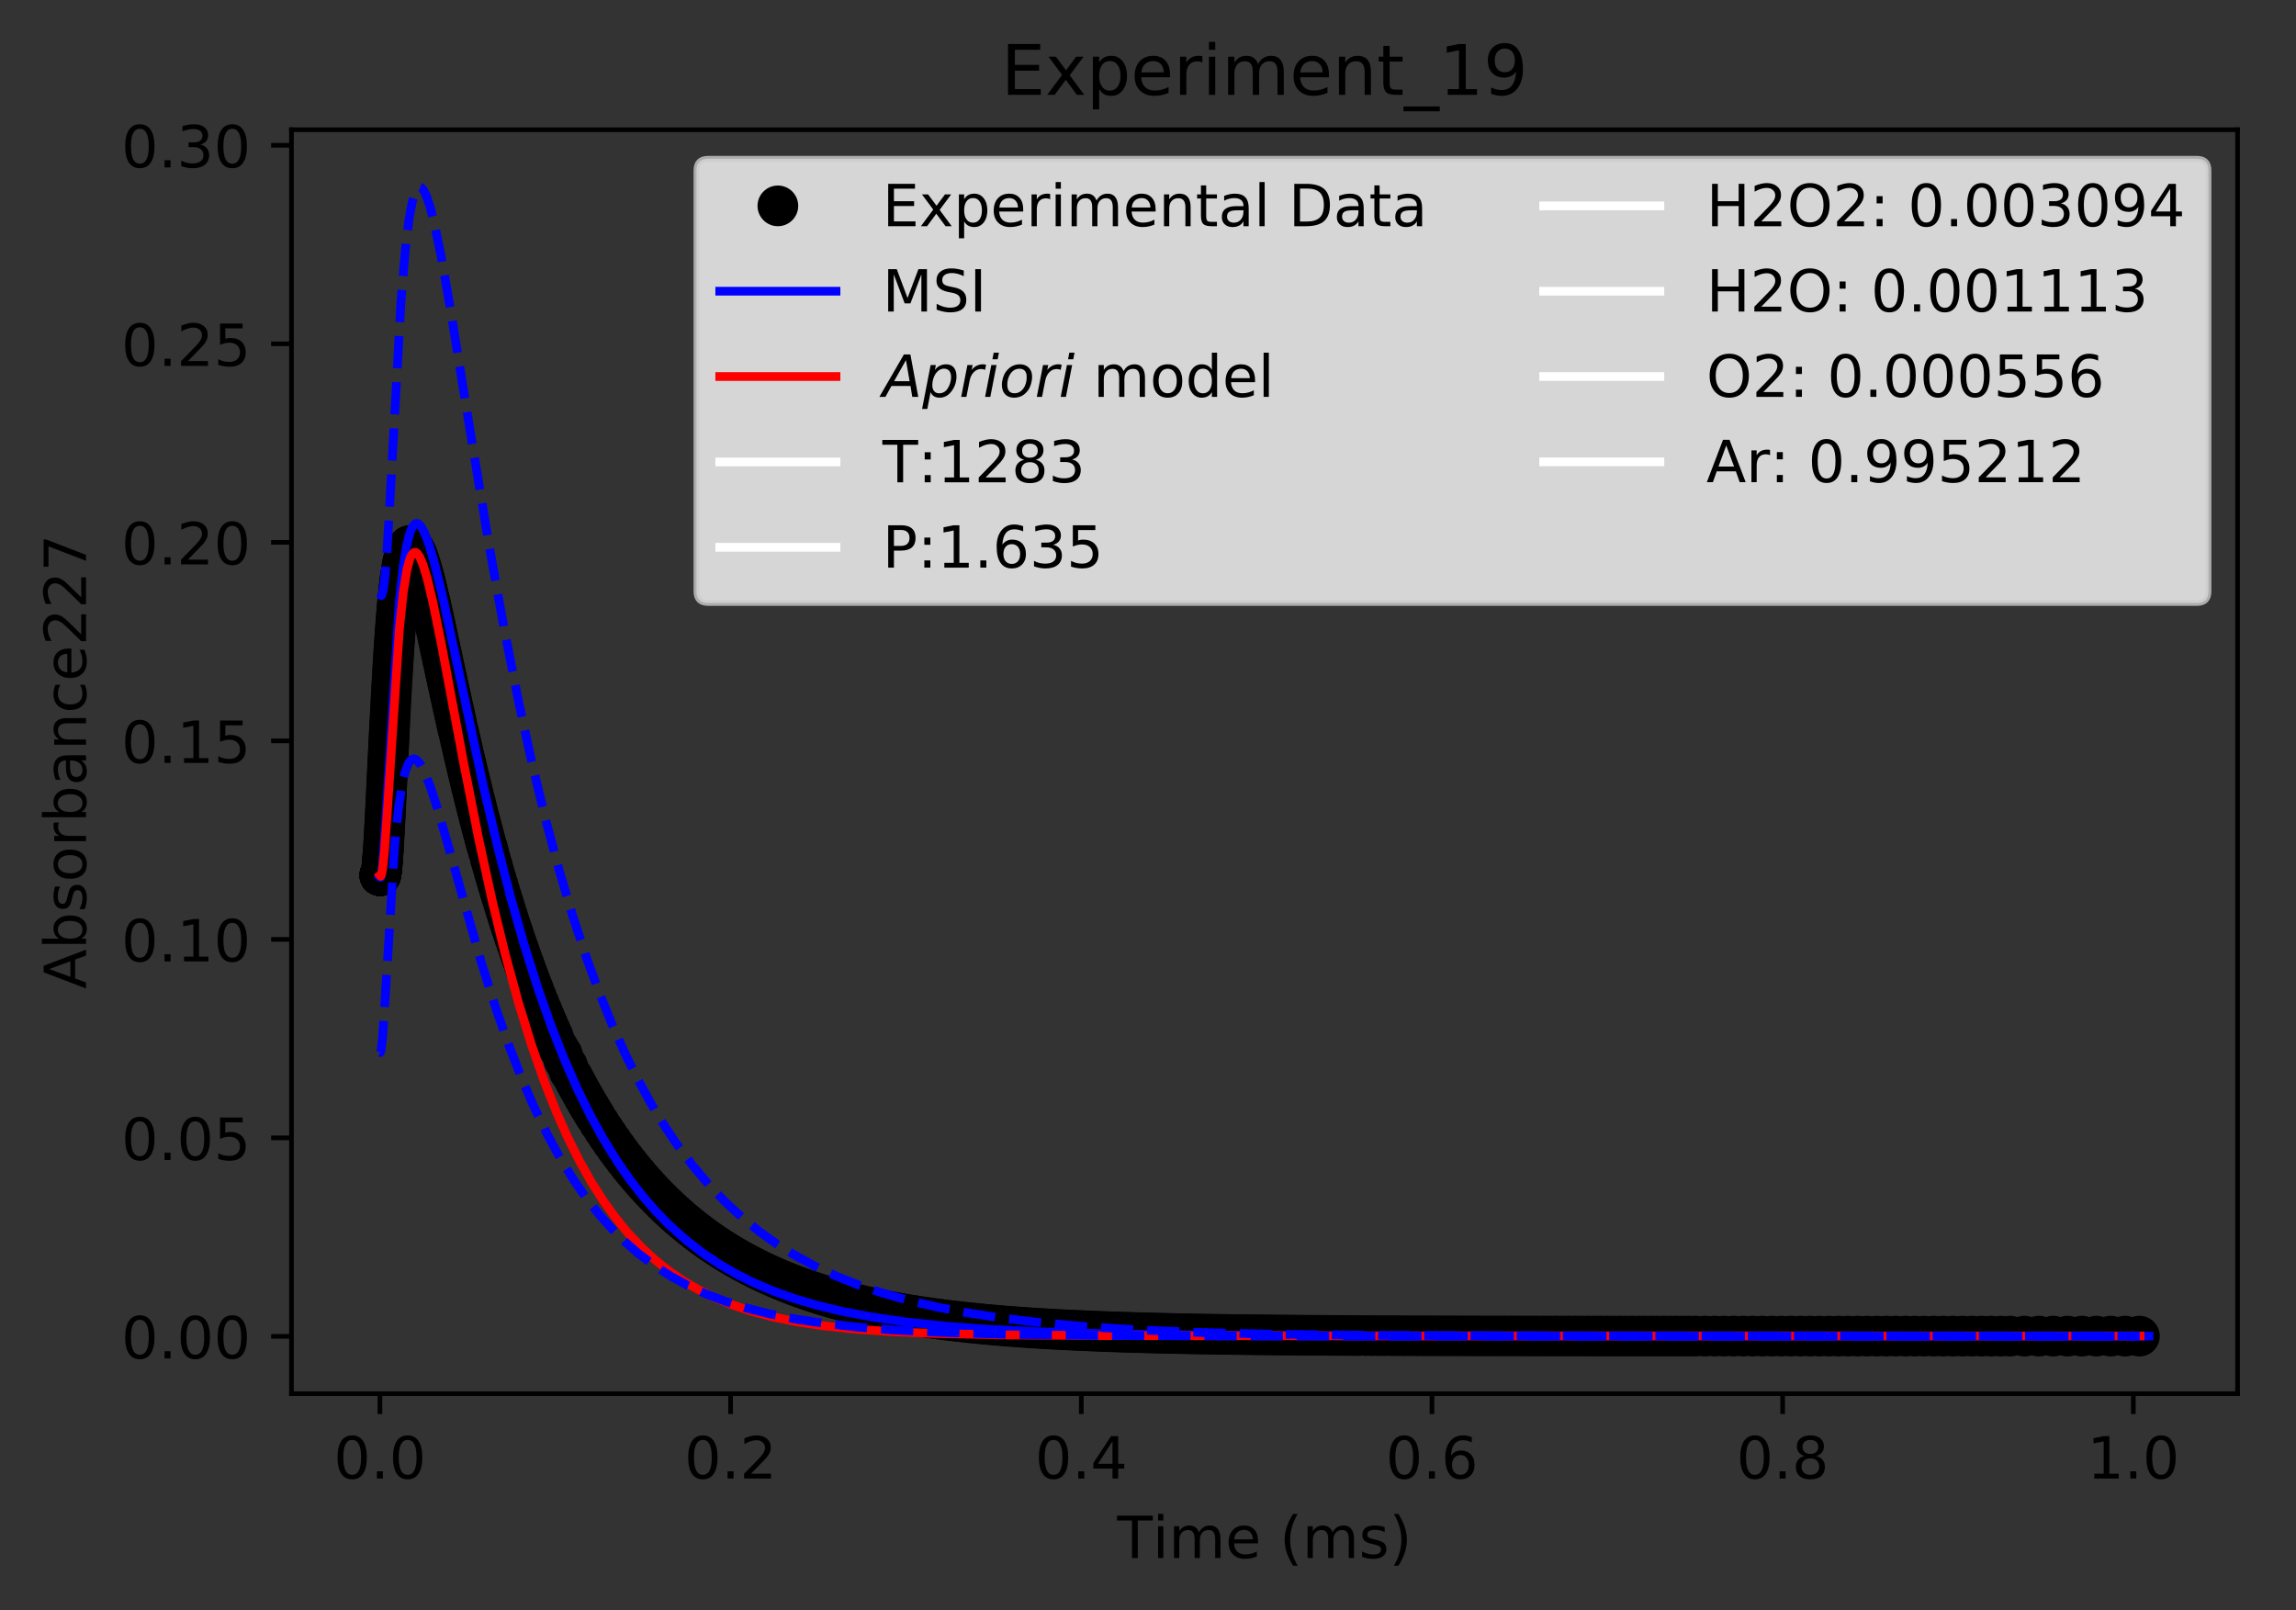 <?xml version="1.0" encoding="utf-8" standalone="no"?>
<!DOCTYPE svg PUBLIC "-//W3C//DTD SVG 1.1//EN"
  "http://www.w3.org/Graphics/SVG/1.1/DTD/svg11.dtd">
<!-- Created with matplotlib (http://matplotlib.org/) -->
<svg height="277pt" version="1.1" viewBox="0 0 395 277" width="395pt" xmlns="http://www.w3.org/2000/svg" xmlns:xlink="http://www.w3.org/1999/xlink">
 <rect x="0" y="0" width="395" height="277" fill="#333333" stroke="none"/>
 <defs>
  <style type="text/css">
*{stroke-linecap:butt;stroke-linejoin:round;}
  </style>
 </defs>
 <g id="figure_1">
  <g id="patch_1">
   <path d="M 0 277.314 
L 395.644 277.314 
L 395.644 0 
L 0 0 
z
" style="fill:none;"/>
  </g>
  <g id="axes_1">
   <g id="patch_2">
    <path d="M 50.144 239.758 
L 384.944 239.758 
L 384.944 22.318 
L 50.144 22.318 
z
" style="fill:none;"/>
   </g>
   <g id="matplotlib.axis_1">
    <g id="xtick_1">
     <g id="line2d_1">
      <defs>
       <path d="M 0 0 
L 0 3.5 
" id="mbb209c8307" style="stroke:#000000;stroke-width:0.8;"/>
      </defs>
      <g>
       <use style="stroke:#000000;stroke-width:0.8;" x="65.362" xlink:href="#mbb209c8307" y="239.758"/>
      </g>
     </g>
     <g id="text_1">
      <!-- 0.0 -->
      <defs>
       <path d="M 31.781 66.406 
Q 24.172 66.406 20.328 58.906 
Q 16.5 51.422 16.5 36.375 
Q 16.5 21.391 20.328 13.891 
Q 24.172 6.391 31.781 6.391 
Q 39.453 6.391 43.281 13.891 
Q 47.125 21.391 47.125 36.375 
Q 47.125 51.422 43.281 58.906 
Q 39.453 66.406 31.781 66.406 
z
M 31.781 74.219 
Q 44.047 74.219 50.516 64.516 
Q 56.984 54.828 56.984 36.375 
Q 56.984 17.969 50.516 8.266 
Q 44.047 -1.422 31.781 -1.422 
Q 19.531 -1.422 13.062 8.266 
Q 6.594 17.969 6.594 36.375 
Q 6.594 54.828 13.062 64.516 
Q 19.531 74.219 31.781 74.219 
z
" id="DejaVuSans-30"/>
       <path d="M 10.688 12.406 
L 21 12.406 
L 21 0 
L 10.688 0 
z
" id="DejaVuSans-2e"/>
      </defs>
      <g transform="translate(57.41 254.357)scale(0.1 -0.1)">
       <use xlink:href="#DejaVuSans-30"/>
       <use x="63.623" xlink:href="#DejaVuSans-2e"/>
       <use x="95.41" xlink:href="#DejaVuSans-30"/>
      </g>
     </g>
    </g>
    <g id="xtick_2">
     <g id="line2d_2">
      <g>
       <use style="stroke:#000000;stroke-width:0.8;" x="125.693" xlink:href="#mbb209c8307" y="239.758"/>
      </g>
     </g>
     <g id="text_2">
      <!-- 0.2 -->
      <defs>
       <path d="M 19.188 8.297 
L 53.609 8.297 
L 53.609 0 
L 7.328 0 
L 7.328 8.297 
Q 12.938 14.109 22.625 23.891 
Q 32.328 33.688 34.812 36.531 
Q 39.547 41.844 41.422 45.531 
Q 43.312 49.219 43.312 52.781 
Q 43.312 58.594 39.234 62.25 
Q 35.156 65.922 28.609 65.922 
Q 23.969 65.922 18.812 64.312 
Q 13.672 62.703 7.812 59.422 
L 7.812 69.391 
Q 13.766 71.781 18.938 73 
Q 24.125 74.219 28.422 74.219 
Q 39.75 74.219 46.484 68.547 
Q 53.219 62.891 53.219 53.422 
Q 53.219 48.922 51.531 44.891 
Q 49.859 40.875 45.406 35.406 
Q 44.188 33.984 37.641 27.219 
Q 31.109 20.453 19.188 8.297 
z
" id="DejaVuSans-32"/>
      </defs>
      <g transform="translate(117.741 254.357)scale(0.1 -0.1)">
       <use xlink:href="#DejaVuSans-30"/>
       <use x="63.623" xlink:href="#DejaVuSans-2e"/>
       <use x="95.41" xlink:href="#DejaVuSans-32"/>
      </g>
     </g>
    </g>
    <g id="xtick_3">
     <g id="line2d_3">
      <g>
       <use style="stroke:#000000;stroke-width:0.8;" x="186.024" xlink:href="#mbb209c8307" y="239.758"/>
      </g>
     </g>
     <g id="text_3">
      <!-- 0.4 -->
      <defs>
       <path d="M 37.797 64.312 
L 12.891 25.391 
L 37.797 25.391 
z
M 35.203 72.906 
L 47.609 72.906 
L 47.609 25.391 
L 58.016 25.391 
L 58.016 17.188 
L 47.609 17.188 
L 47.609 0 
L 37.797 0 
L 37.797 17.188 
L 4.891 17.188 
L 4.891 26.703 
z
" id="DejaVuSans-34"/>
      </defs>
      <g transform="translate(178.072 254.357)scale(0.1 -0.1)">
       <use xlink:href="#DejaVuSans-30"/>
       <use x="63.623" xlink:href="#DejaVuSans-2e"/>
       <use x="95.41" xlink:href="#DejaVuSans-34"/>
      </g>
     </g>
    </g>
    <g id="xtick_4">
     <g id="line2d_4">
      <g>
       <use style="stroke:#000000;stroke-width:0.8;" x="246.355" xlink:href="#mbb209c8307" y="239.758"/>
      </g>
     </g>
     <g id="text_4">
      <!-- 0.6 -->
      <defs>
       <path d="M 33.016 40.375 
Q 26.375 40.375 22.484 35.828 
Q 18.609 31.297 18.609 23.391 
Q 18.609 15.531 22.484 10.953 
Q 26.375 6.391 33.016 6.391 
Q 39.656 6.391 43.531 10.953 
Q 47.406 15.531 47.406 23.391 
Q 47.406 31.297 43.531 35.828 
Q 39.656 40.375 33.016 40.375 
z
M 52.594 71.297 
L 52.594 62.312 
Q 48.875 64.062 45.094 64.984 
Q 41.312 65.922 37.594 65.922 
Q 27.828 65.922 22.672 59.328 
Q 17.531 52.734 16.797 39.406 
Q 19.672 43.656 24.016 45.922 
Q 28.375 48.188 33.594 48.188 
Q 44.578 48.188 50.953 41.516 
Q 57.328 34.859 57.328 23.391 
Q 57.328 12.156 50.688 5.359 
Q 44.047 -1.422 33.016 -1.422 
Q 20.359 -1.422 13.672 8.266 
Q 6.984 17.969 6.984 36.375 
Q 6.984 53.656 15.188 63.938 
Q 23.391 74.219 37.203 74.219 
Q 40.922 74.219 44.703 73.484 
Q 48.484 72.75 52.594 71.297 
z
" id="DejaVuSans-36"/>
      </defs>
      <g transform="translate(238.403 254.357)scale(0.1 -0.1)">
       <use xlink:href="#DejaVuSans-30"/>
       <use x="63.623" xlink:href="#DejaVuSans-2e"/>
       <use x="95.41" xlink:href="#DejaVuSans-36"/>
      </g>
     </g>
    </g>
    <g id="xtick_5">
     <g id="line2d_5">
      <g>
       <use style="stroke:#000000;stroke-width:0.8;" x="306.685" xlink:href="#mbb209c8307" y="239.758"/>
      </g>
     </g>
     <g id="text_5">
      <!-- 0.8 -->
      <defs>
       <path d="M 31.781 34.625 
Q 24.75 34.625 20.719 30.859 
Q 16.703 27.094 16.703 20.516 
Q 16.703 13.922 20.719 10.156 
Q 24.75 6.391 31.781 6.391 
Q 38.812 6.391 42.859 10.172 
Q 46.922 13.969 46.922 20.516 
Q 46.922 27.094 42.891 30.859 
Q 38.875 34.625 31.781 34.625 
z
M 21.922 38.812 
Q 15.578 40.375 12.031 44.719 
Q 8.5 49.078 8.5 55.328 
Q 8.5 64.062 14.719 69.141 
Q 20.953 74.219 31.781 74.219 
Q 42.672 74.219 48.875 69.141 
Q 55.078 64.062 55.078 55.328 
Q 55.078 49.078 51.531 44.719 
Q 48 40.375 41.703 38.812 
Q 48.828 37.156 52.797 32.312 
Q 56.781 27.484 56.781 20.516 
Q 56.781 9.906 50.312 4.234 
Q 43.844 -1.422 31.781 -1.422 
Q 19.734 -1.422 13.25 4.234 
Q 6.781 9.906 6.781 20.516 
Q 6.781 27.484 10.781 32.312 
Q 14.797 37.156 21.922 38.812 
z
M 18.312 54.391 
Q 18.312 48.734 21.844 45.562 
Q 25.391 42.391 31.781 42.391 
Q 38.141 42.391 41.719 45.562 
Q 45.312 48.734 45.312 54.391 
Q 45.312 60.062 41.719 63.234 
Q 38.141 66.406 31.781 66.406 
Q 25.391 66.406 21.844 63.234 
Q 18.312 60.062 18.312 54.391 
z
" id="DejaVuSans-38"/>
      </defs>
      <g transform="translate(298.734 254.357)scale(0.1 -0.1)">
       <use xlink:href="#DejaVuSans-30"/>
       <use x="63.623" xlink:href="#DejaVuSans-2e"/>
       <use x="95.41" xlink:href="#DejaVuSans-38"/>
      </g>
     </g>
    </g>
    <g id="xtick_6">
     <g id="line2d_6">
      <g>
       <use style="stroke:#000000;stroke-width:0.8;" x="367.016" xlink:href="#mbb209c8307" y="239.758"/>
      </g>
     </g>
     <g id="text_6">
      <!-- 1.0 -->
      <defs>
       <path d="M 12.406 8.297 
L 28.516 8.297 
L 28.516 63.922 
L 10.984 60.406 
L 10.984 69.391 
L 28.422 72.906 
L 38.281 72.906 
L 38.281 8.297 
L 54.391 8.297 
L 54.391 0 
L 12.406 0 
z
" id="DejaVuSans-31"/>
      </defs>
      <g transform="translate(359.065 254.357)scale(0.1 -0.1)">
       <use xlink:href="#DejaVuSans-31"/>
       <use x="63.623" xlink:href="#DejaVuSans-2e"/>
       <use x="95.41" xlink:href="#DejaVuSans-30"/>
      </g>
     </g>
    </g>
    <g id="text_7">
     <!-- Time (ms) -->
     <defs>
      <path d="M -0.297 72.906 
L 61.375 72.906 
L 61.375 64.594 
L 35.5 64.594 
L 35.5 0 
L 25.594 0 
L 25.594 64.594 
L -0.297 64.594 
z
" id="DejaVuSans-54"/>
      <path d="M 9.422 54.688 
L 18.406 54.688 
L 18.406 0 
L 9.422 0 
z
M 9.422 75.984 
L 18.406 75.984 
L 18.406 64.594 
L 9.422 64.594 
z
" id="DejaVuSans-69"/>
      <path d="M 52 44.188 
Q 55.375 50.25 60.062 53.125 
Q 64.75 56 71.094 56 
Q 79.641 56 84.281 50.016 
Q 88.922 44.047 88.922 33.016 
L 88.922 0 
L 79.891 0 
L 79.891 32.719 
Q 79.891 40.578 77.094 44.375 
Q 74.312 48.188 68.609 48.188 
Q 61.625 48.188 57.562 43.547 
Q 53.516 38.922 53.516 30.906 
L 53.516 0 
L 44.484 0 
L 44.484 32.719 
Q 44.484 40.625 41.703 44.406 
Q 38.922 48.188 33.109 48.188 
Q 26.219 48.188 22.156 43.531 
Q 18.109 38.875 18.109 30.906 
L 18.109 0 
L 9.078 0 
L 9.078 54.688 
L 18.109 54.688 
L 18.109 46.188 
Q 21.188 51.219 25.484 53.609 
Q 29.781 56 35.688 56 
Q 41.656 56 45.828 52.969 
Q 50 49.953 52 44.188 
z
" id="DejaVuSans-6d"/>
      <path d="M 56.203 29.594 
L 56.203 25.203 
L 14.891 25.203 
Q 15.484 15.922 20.484 11.062 
Q 25.484 6.203 34.422 6.203 
Q 39.594 6.203 44.453 7.469 
Q 49.312 8.734 54.109 11.281 
L 54.109 2.781 
Q 49.266 0.734 44.188 -0.344 
Q 39.109 -1.422 33.891 -1.422 
Q 20.797 -1.422 13.156 6.188 
Q 5.516 13.812 5.516 26.812 
Q 5.516 40.234 12.766 48.109 
Q 20.016 56 32.328 56 
Q 43.359 56 49.781 48.891 
Q 56.203 41.797 56.203 29.594 
z
M 47.219 32.234 
Q 47.125 39.594 43.094 43.984 
Q 39.062 48.391 32.422 48.391 
Q 24.906 48.391 20.391 44.141 
Q 15.875 39.891 15.188 32.172 
z
" id="DejaVuSans-65"/>
      <path id="DejaVuSans-20"/>
      <path d="M 31 75.875 
Q 24.469 64.656 21.281 53.656 
Q 18.109 42.672 18.109 31.391 
Q 18.109 20.125 21.312 9.062 
Q 24.516 -2 31 -13.188 
L 23.188 -13.188 
Q 15.875 -1.703 12.234 9.375 
Q 8.594 20.453 8.594 31.391 
Q 8.594 42.281 12.203 53.312 
Q 15.828 64.359 23.188 75.875 
z
" id="DejaVuSans-28"/>
      <path d="M 44.281 53.078 
L 44.281 44.578 
Q 40.484 46.531 36.375 47.5 
Q 32.281 48.484 27.875 48.484 
Q 21.188 48.484 17.844 46.438 
Q 14.5 44.391 14.5 40.281 
Q 14.5 37.156 16.891 35.375 
Q 19.281 33.594 26.516 31.984 
L 29.594 31.297 
Q 39.156 29.25 43.188 25.516 
Q 47.219 21.781 47.219 15.094 
Q 47.219 7.469 41.188 3.016 
Q 35.156 -1.422 24.609 -1.422 
Q 20.219 -1.422 15.453 -0.562 
Q 10.688 0.297 5.422 2 
L 5.422 11.281 
Q 10.406 8.688 15.234 7.391 
Q 20.062 6.109 24.812 6.109 
Q 31.156 6.109 34.562 8.281 
Q 37.984 10.453 37.984 14.406 
Q 37.984 18.062 35.516 20.016 
Q 33.062 21.969 24.703 23.781 
L 21.578 24.516 
Q 13.234 26.266 9.516 29.906 
Q 5.812 33.547 5.812 39.891 
Q 5.812 47.609 11.281 51.797 
Q 16.75 56 26.812 56 
Q 31.781 56 36.172 55.266 
Q 40.578 54.547 44.281 53.078 
z
" id="DejaVuSans-73"/>
      <path d="M 8.016 75.875 
L 15.828 75.875 
Q 23.141 64.359 26.781 53.312 
Q 30.422 42.281 30.422 31.391 
Q 30.422 20.453 26.781 9.375 
Q 23.141 -1.703 15.828 -13.188 
L 8.016 -13.188 
Q 14.5 -2 17.703 9.062 
Q 20.906 20.125 20.906 31.391 
Q 20.906 42.672 17.703 53.656 
Q 14.5 64.656 8.016 75.875 
z
" id="DejaVuSans-29"/>
     </defs>
     <g transform="translate(192.191 268.035)scale(0.1 -0.1)">
      <use xlink:href="#DejaVuSans-54"/>
      <use x="61.037" xlink:href="#DejaVuSans-69"/>
      <use x="88.82" xlink:href="#DejaVuSans-6d"/>
      <use x="186.232" xlink:href="#DejaVuSans-65"/>
      <use x="247.756" xlink:href="#DejaVuSans-20"/>
      <use x="279.543" xlink:href="#DejaVuSans-28"/>
      <use x="318.557" xlink:href="#DejaVuSans-6d"/>
      <use x="415.969" xlink:href="#DejaVuSans-73"/>
      <use x="468.068" xlink:href="#DejaVuSans-29"/>
     </g>
    </g>
   </g>
   <g id="matplotlib.axis_2">
    <g id="ytick_1">
     <g id="line2d_7">
      <defs>
       <path d="M 0 0 
L -3.5 0 
" id="m22f5385e31" style="stroke:#000000;stroke-width:0.8;"/>
      </defs>
      <g>
       <use style="stroke:#000000;stroke-width:0.8;" x="50.144" xlink:href="#m22f5385e31" y="229.898"/>
      </g>
     </g>
     <g id="text_8">
      <!-- 0.00 -->
      <g transform="translate(20.878 233.697)scale(0.1 -0.1)">
       <use xlink:href="#DejaVuSans-30"/>
       <use x="63.623" xlink:href="#DejaVuSans-2e"/>
       <use x="95.41" xlink:href="#DejaVuSans-30"/>
       <use x="159.033" xlink:href="#DejaVuSans-30"/>
      </g>
     </g>
    </g>
    <g id="ytick_2">
     <g id="line2d_8">
      <g>
       <use style="stroke:#000000;stroke-width:0.8;" x="50.144" xlink:href="#m22f5385e31" y="195.749"/>
      </g>
     </g>
     <g id="text_9">
      <!-- 0.05 -->
      <defs>
       <path d="M 10.797 72.906 
L 49.516 72.906 
L 49.516 64.594 
L 19.828 64.594 
L 19.828 46.734 
Q 21.969 47.469 24.109 47.828 
Q 26.266 48.188 28.422 48.188 
Q 40.625 48.188 47.75 41.5 
Q 54.891 34.812 54.891 23.391 
Q 54.891 11.625 47.562 5.094 
Q 40.234 -1.422 26.906 -1.422 
Q 22.312 -1.422 17.547 -0.641 
Q 12.797 0.141 7.719 1.703 
L 7.719 11.625 
Q 12.109 9.234 16.797 8.062 
Q 21.484 6.891 26.703 6.891 
Q 35.156 6.891 40.078 11.328 
Q 45.016 15.766 45.016 23.391 
Q 45.016 31 40.078 35.438 
Q 35.156 39.891 26.703 39.891 
Q 22.75 39.891 18.812 39.016 
Q 14.891 38.141 10.797 36.281 
z
" id="DejaVuSans-35"/>
      </defs>
      <g transform="translate(20.878 199.548)scale(0.1 -0.1)">
       <use xlink:href="#DejaVuSans-30"/>
       <use x="63.623" xlink:href="#DejaVuSans-2e"/>
       <use x="95.41" xlink:href="#DejaVuSans-30"/>
       <use x="159.033" xlink:href="#DejaVuSans-35"/>
      </g>
     </g>
    </g>
    <g id="ytick_3">
     <g id="line2d_9">
      <g>
       <use style="stroke:#000000;stroke-width:0.8;" x="50.144" xlink:href="#m22f5385e31" y="161.599"/>
      </g>
     </g>
     <g id="text_10">
      <!-- 0.10 -->
      <g transform="translate(20.878 165.398)scale(0.1 -0.1)">
       <use xlink:href="#DejaVuSans-30"/>
       <use x="63.623" xlink:href="#DejaVuSans-2e"/>
       <use x="95.41" xlink:href="#DejaVuSans-31"/>
       <use x="159.033" xlink:href="#DejaVuSans-30"/>
      </g>
     </g>
    </g>
    <g id="ytick_4">
     <g id="line2d_10">
      <g>
       <use style="stroke:#000000;stroke-width:0.8;" x="50.144" xlink:href="#m22f5385e31" y="127.449"/>
      </g>
     </g>
     <g id="text_11">
      <!-- 0.15 -->
      <g transform="translate(20.878 131.248)scale(0.1 -0.1)">
       <use xlink:href="#DejaVuSans-30"/>
       <use x="63.623" xlink:href="#DejaVuSans-2e"/>
       <use x="95.41" xlink:href="#DejaVuSans-31"/>
       <use x="159.033" xlink:href="#DejaVuSans-35"/>
      </g>
     </g>
    </g>
    <g id="ytick_5">
     <g id="line2d_11">
      <g>
       <use style="stroke:#000000;stroke-width:0.8;" x="50.144" xlink:href="#m22f5385e31" y="93.299"/>
      </g>
     </g>
     <g id="text_12">
      <!-- 0.20 -->
      <g transform="translate(20.878 97.099)scale(0.1 -0.1)">
       <use xlink:href="#DejaVuSans-30"/>
       <use x="63.623" xlink:href="#DejaVuSans-2e"/>
       <use x="95.41" xlink:href="#DejaVuSans-32"/>
       <use x="159.033" xlink:href="#DejaVuSans-30"/>
      </g>
     </g>
    </g>
    <g id="ytick_6">
     <g id="line2d_12">
      <g>
       <use style="stroke:#000000;stroke-width:0.8;" x="50.144" xlink:href="#m22f5385e31" y="59.15"/>
      </g>
     </g>
     <g id="text_13">
      <!-- 0.25 -->
      <g transform="translate(20.878 62.949)scale(0.1 -0.1)">
       <use xlink:href="#DejaVuSans-30"/>
       <use x="63.623" xlink:href="#DejaVuSans-2e"/>
       <use x="95.41" xlink:href="#DejaVuSans-32"/>
       <use x="159.033" xlink:href="#DejaVuSans-35"/>
      </g>
     </g>
    </g>
    <g id="ytick_7">
     <g id="line2d_13">
      <g>
       <use style="stroke:#000000;stroke-width:0.8;" x="50.144" xlink:href="#m22f5385e31" y="25"/>
      </g>
     </g>
     <g id="text_14">
      <!-- 0.30 -->
      <defs>
       <path d="M 40.578 39.312 
Q 47.656 37.797 51.625 33 
Q 55.609 28.219 55.609 21.188 
Q 55.609 10.406 48.188 4.484 
Q 40.766 -1.422 27.094 -1.422 
Q 22.516 -1.422 17.656 -0.516 
Q 12.797 0.391 7.625 2.203 
L 7.625 11.719 
Q 11.719 9.328 16.594 8.109 
Q 21.484 6.891 26.812 6.891 
Q 36.078 6.891 40.938 10.547 
Q 45.797 14.203 45.797 21.188 
Q 45.797 27.641 41.281 31.266 
Q 36.766 34.906 28.719 34.906 
L 20.219 34.906 
L 20.219 43.016 
L 29.109 43.016 
Q 36.375 43.016 40.234 45.922 
Q 44.094 48.828 44.094 54.297 
Q 44.094 59.906 40.109 62.906 
Q 36.141 65.922 28.719 65.922 
Q 24.656 65.922 20.016 65.031 
Q 15.375 64.156 9.812 62.312 
L 9.812 71.094 
Q 15.438 72.656 20.344 73.438 
Q 25.25 74.219 29.594 74.219 
Q 40.828 74.219 47.359 69.109 
Q 53.906 64.016 53.906 55.328 
Q 53.906 49.266 50.438 45.094 
Q 46.969 40.922 40.578 39.312 
z
" id="DejaVuSans-33"/>
      </defs>
      <g transform="translate(20.878 28.799)scale(0.1 -0.1)">
       <use xlink:href="#DejaVuSans-30"/>
       <use x="63.623" xlink:href="#DejaVuSans-2e"/>
       <use x="95.41" xlink:href="#DejaVuSans-33"/>
       <use x="159.033" xlink:href="#DejaVuSans-30"/>
      </g>
     </g>
    </g>
    <g id="text_15">
     <!-- Absorbance227 -->
     <defs>
      <path d="M 34.188 63.188 
L 20.797 26.906 
L 47.609 26.906 
z
M 28.609 72.906 
L 39.797 72.906 
L 67.578 0 
L 57.328 0 
L 50.688 18.703 
L 17.828 18.703 
L 11.188 0 
L 0.781 0 
z
" id="DejaVuSans-41"/>
      <path d="M 48.688 27.297 
Q 48.688 37.203 44.609 42.844 
Q 40.531 48.484 33.406 48.484 
Q 26.266 48.484 22.188 42.844 
Q 18.109 37.203 18.109 27.297 
Q 18.109 17.391 22.188 11.75 
Q 26.266 6.109 33.406 6.109 
Q 40.531 6.109 44.609 11.75 
Q 48.688 17.391 48.688 27.297 
z
M 18.109 46.391 
Q 20.953 51.266 25.266 53.625 
Q 29.594 56 35.594 56 
Q 45.562 56 51.781 48.094 
Q 58.016 40.188 58.016 27.297 
Q 58.016 14.406 51.781 6.484 
Q 45.562 -1.422 35.594 -1.422 
Q 29.594 -1.422 25.266 0.953 
Q 20.953 3.328 18.109 8.203 
L 18.109 0 
L 9.078 0 
L 9.078 75.984 
L 18.109 75.984 
z
" id="DejaVuSans-62"/>
      <path d="M 30.609 48.391 
Q 23.391 48.391 19.188 42.75 
Q 14.984 37.109 14.984 27.297 
Q 14.984 17.484 19.156 11.844 
Q 23.344 6.203 30.609 6.203 
Q 37.797 6.203 41.984 11.859 
Q 46.188 17.531 46.188 27.297 
Q 46.188 37.016 41.984 42.703 
Q 37.797 48.391 30.609 48.391 
z
M 30.609 56 
Q 42.328 56 49.016 48.375 
Q 55.719 40.766 55.719 27.297 
Q 55.719 13.875 49.016 6.219 
Q 42.328 -1.422 30.609 -1.422 
Q 18.844 -1.422 12.172 6.219 
Q 5.516 13.875 5.516 27.297 
Q 5.516 40.766 12.172 48.375 
Q 18.844 56 30.609 56 
z
" id="DejaVuSans-6f"/>
      <path d="M 41.109 46.297 
Q 39.594 47.172 37.812 47.578 
Q 36.031 48 33.891 48 
Q 26.266 48 22.188 43.047 
Q 18.109 38.094 18.109 28.812 
L 18.109 0 
L 9.078 0 
L 9.078 54.688 
L 18.109 54.688 
L 18.109 46.188 
Q 20.953 51.172 25.484 53.578 
Q 30.031 56 36.531 56 
Q 37.453 56 38.578 55.875 
Q 39.703 55.766 41.062 55.516 
z
" id="DejaVuSans-72"/>
      <path d="M 34.281 27.484 
Q 23.391 27.484 19.188 25 
Q 14.984 22.516 14.984 16.5 
Q 14.984 11.719 18.141 8.906 
Q 21.297 6.109 26.703 6.109 
Q 34.188 6.109 38.703 11.406 
Q 43.219 16.703 43.219 25.484 
L 43.219 27.484 
z
M 52.203 31.203 
L 52.203 0 
L 43.219 0 
L 43.219 8.297 
Q 40.141 3.328 35.547 0.953 
Q 30.953 -1.422 24.312 -1.422 
Q 15.922 -1.422 10.953 3.297 
Q 6 8.016 6 15.922 
Q 6 25.141 12.172 29.828 
Q 18.359 34.516 30.609 34.516 
L 43.219 34.516 
L 43.219 35.406 
Q 43.219 41.609 39.141 45 
Q 35.062 48.391 27.688 48.391 
Q 23 48.391 18.547 47.266 
Q 14.109 46.141 10.016 43.891 
L 10.016 52.203 
Q 14.938 54.109 19.578 55.047 
Q 24.219 56 28.609 56 
Q 40.484 56 46.344 49.844 
Q 52.203 43.703 52.203 31.203 
z
" id="DejaVuSans-61"/>
      <path d="M 54.891 33.016 
L 54.891 0 
L 45.906 0 
L 45.906 32.719 
Q 45.906 40.484 42.875 44.328 
Q 39.844 48.188 33.797 48.188 
Q 26.516 48.188 22.312 43.547 
Q 18.109 38.922 18.109 30.906 
L 18.109 0 
L 9.078 0 
L 9.078 54.688 
L 18.109 54.688 
L 18.109 46.188 
Q 21.344 51.125 25.703 53.562 
Q 30.078 56 35.797 56 
Q 45.219 56 50.047 50.172 
Q 54.891 44.344 54.891 33.016 
z
" id="DejaVuSans-6e"/>
      <path d="M 48.781 52.594 
L 48.781 44.188 
Q 44.969 46.297 41.141 47.344 
Q 37.312 48.391 33.406 48.391 
Q 24.656 48.391 19.812 42.844 
Q 14.984 37.312 14.984 27.297 
Q 14.984 17.281 19.812 11.734 
Q 24.656 6.203 33.406 6.203 
Q 37.312 6.203 41.141 7.25 
Q 44.969 8.297 48.781 10.406 
L 48.781 2.094 
Q 45.016 0.344 40.984 -0.531 
Q 36.969 -1.422 32.422 -1.422 
Q 20.062 -1.422 12.781 6.344 
Q 5.516 14.109 5.516 27.297 
Q 5.516 40.672 12.859 48.328 
Q 20.219 56 33.016 56 
Q 37.156 56 41.109 55.141 
Q 45.062 54.297 48.781 52.594 
z
" id="DejaVuSans-63"/>
      <path d="M 8.203 72.906 
L 55.078 72.906 
L 55.078 68.703 
L 28.609 0 
L 18.312 0 
L 43.219 64.594 
L 8.203 64.594 
z
" id="DejaVuSans-37"/>
     </defs>
     <g transform="translate(14.798 170.129)rotate(-90)scale(0.1 -0.1)">
      <use xlink:href="#DejaVuSans-41"/>
      <use x="68.408" xlink:href="#DejaVuSans-62"/>
      <use x="131.885" xlink:href="#DejaVuSans-73"/>
      <use x="183.984" xlink:href="#DejaVuSans-6f"/>
      <use x="245.166" xlink:href="#DejaVuSans-72"/>
      <use x="286.279" xlink:href="#DejaVuSans-62"/>
      <use x="349.756" xlink:href="#DejaVuSans-61"/>
      <use x="411.035" xlink:href="#DejaVuSans-6e"/>
      <use x="474.414" xlink:href="#DejaVuSans-63"/>
      <use x="529.395" xlink:href="#DejaVuSans-65"/>
      <use x="590.918" xlink:href="#DejaVuSans-32"/>
      <use x="654.541" xlink:href="#DejaVuSans-32"/>
      <use x="718.164" xlink:href="#DejaVuSans-37"/>
     </g>
    </g>
   </g>
   <g id="line2d_14">
    <defs>
     <path d="M 0 3 
C 0.796 3 1.559 2.684 2.121 2.121 
C 2.684 1.559 3 0.796 3 0 
C 3 -0.796 2.684 -1.559 2.121 -2.121 
C 1.559 -2.684 0.796 -3 0 -3 
C -0.796 -3 -1.559 -2.684 -2.121 -2.121 
C -2.684 -1.559 -3 -0.796 -3 0 
C -3 0.796 -2.684 1.559 -2.121 2.121 
C -1.559 2.684 -0.796 3 0 3 
z
" id="m5c22574659" style="stroke:#000000;"/>
    </defs>
    <g clip-path="url(#p251a1552d4)">
     <use style="stroke:#000000;" x="65.362" xlink:href="#m5c22574659" y="150.577"/>
     <use style="stroke:#000000;" x="65.362" xlink:href="#m5c22574659" y="150.577"/>
     <use style="stroke:#000000;" x="65.362" xlink:href="#m5c22574659" y="150.577"/>
     <use style="stroke:#000000;" x="65.362" xlink:href="#m5c22574659" y="150.577"/>
     <use style="stroke:#000000;" x="65.362" xlink:href="#m5c22574659" y="150.577"/>
     <use style="stroke:#000000;" x="65.362" xlink:href="#m5c22574659" y="150.577"/>
     <use style="stroke:#000000;" x="65.362" xlink:href="#m5c22574659" y="150.577"/>
     <use style="stroke:#000000;" x="65.362" xlink:href="#m5c22574659" y="150.578"/>
     <use style="stroke:#000000;" x="65.362" xlink:href="#m5c22574659" y="150.578"/>
     <use style="stroke:#000000;" x="65.362" xlink:href="#m5c22574659" y="150.578"/>
     <use style="stroke:#000000;" x="65.362" xlink:href="#m5c22574659" y="150.579"/>
     <use style="stroke:#000000;" x="65.363" xlink:href="#m5c22574659" y="150.579"/>
     <use style="stroke:#000000;" x="65.363" xlink:href="#m5c22574659" y="150.58"/>
     <use style="stroke:#000000;" x="65.363" xlink:href="#m5c22574659" y="150.581"/>
     <use style="stroke:#000000;" x="65.364" xlink:href="#m5c22574659" y="150.581"/>
     <use style="stroke:#000000;" x="65.364" xlink:href="#m5c22574659" y="150.582"/>
     <use style="stroke:#000000;" x="65.364" xlink:href="#m5c22574659" y="150.584"/>
     <use style="stroke:#000000;" x="65.365" xlink:href="#m5c22574659" y="150.584"/>
     <use style="stroke:#000000;" x="65.365" xlink:href="#m5c22574659" y="150.586"/>
     <use style="stroke:#000000;" x="65.366" xlink:href="#m5c22574659" y="150.586"/>
     <use style="stroke:#000000;" x="65.367" xlink:href="#m5c22574659" y="150.589"/>
     <use style="stroke:#000000;" x="65.369" xlink:href="#m5c22574659" y="150.592"/>
     <use style="stroke:#000000;" x="65.37" xlink:href="#m5c22574659" y="150.596"/>
     <use style="stroke:#000000;" x="65.372" xlink:href="#m5c22574659" y="150.599"/>
     <use style="stroke:#000000;" x="65.373" xlink:href="#m5c22574659" y="150.602"/>
     <use style="stroke:#000000;" x="65.375" xlink:href="#m5c22574659" y="150.605"/>
     <use style="stroke:#000000;" x="65.377" xlink:href="#m5c22574659" y="150.608"/>
     <use style="stroke:#000000;" x="65.378" xlink:href="#m5c22574659" y="150.611"/>
     <use style="stroke:#000000;" x="65.382" xlink:href="#m5c22574659" y="150.616"/>
     <use style="stroke:#000000;" x="65.385" xlink:href="#m5c22574659" y="150.62"/>
     <use style="stroke:#000000;" x="65.388" xlink:href="#m5c22574659" y="150.625"/>
     <use style="stroke:#000000;" x="65.391" xlink:href="#m5c22574659" y="150.629"/>
     <use style="stroke:#000000;" x="65.395" xlink:href="#m5c22574659" y="150.632"/>
     <use style="stroke:#000000;" x="65.399" xlink:href="#m5c22574659" y="150.635"/>
     <use style="stroke:#000000;" x="65.403" xlink:href="#m5c22574659" y="150.638"/>
     <use style="stroke:#000000;" x="65.407" xlink:href="#m5c22574659" y="150.64"/>
     <use style="stroke:#000000;" x="65.413" xlink:href="#m5c22574659" y="150.642"/>
     <use style="stroke:#000000;" x="65.419" xlink:href="#m5c22574659" y="150.643"/>
     <use style="stroke:#000000;" x="65.428" xlink:href="#m5c22574659" y="150.64"/>
     <use style="stroke:#000000;" x="65.437" xlink:href="#m5c22574659" y="150.635"/>
     <use style="stroke:#000000;" x="65.447" xlink:href="#m5c22574659" y="150.625"/>
     <use style="stroke:#000000;" x="65.463" xlink:href="#m5c22574659" y="150.601"/>
     <use style="stroke:#000000;" x="65.474" xlink:href="#m5c22574659" y="150.578"/>
     <use style="stroke:#000000;" x="65.485" xlink:href="#m5c22574659" y="150.551"/>
     <use style="stroke:#000000;" x="65.496" xlink:href="#m5c22574659" y="150.519"/>
     <use style="stroke:#000000;" x="65.508" xlink:href="#m5c22574659" y="150.481"/>
     <use style="stroke:#000000;" x="65.519" xlink:href="#m5c22574659" y="150.439"/>
     <use style="stroke:#000000;" x="65.53" xlink:href="#m5c22574659" y="150.394"/>
     <use style="stroke:#000000;" x="65.541" xlink:href="#m5c22574659" y="150.343"/>
     <use style="stroke:#000000;" x="65.567" xlink:href="#m5c22574659" y="150.209"/>
     <use style="stroke:#000000;" x="65.585" xlink:href="#m5c22574659" y="150.101"/>
     <use style="stroke:#000000;" x="65.604" xlink:href="#m5c22574659" y="149.984"/>
     <use style="stroke:#000000;" x="65.622" xlink:href="#m5c22574659" y="149.855"/>
     <use style="stroke:#000000;" x="65.64" xlink:href="#m5c22574659" y="149.717"/>
     <use style="stroke:#000000;" x="65.658" xlink:href="#m5c22574659" y="149.569"/>
     <use style="stroke:#000000;" x="65.676" xlink:href="#m5c22574659" y="149.41"/>
     <use style="stroke:#000000;" x="65.694" xlink:href="#m5c22574659" y="149.243"/>
     <use style="stroke:#000000;" x="65.712" xlink:href="#m5c22574659" y="149.066"/>
     <use style="stroke:#000000;" x="65.73" xlink:href="#m5c22574659" y="148.88"/>
     <use style="stroke:#000000;" x="65.748" xlink:href="#m5c22574659" y="148.686"/>
     <use style="stroke:#000000;" x="65.766" xlink:href="#m5c22574659" y="148.483"/>
     <use style="stroke:#000000;" x="65.784" xlink:href="#m5c22574659" y="148.272"/>
     <use style="stroke:#000000;" x="65.802" xlink:href="#m5c22574659" y="148.054"/>
     <use style="stroke:#000000;" x="65.82" xlink:href="#m5c22574659" y="147.828"/>
     <use style="stroke:#000000;" x="65.839" xlink:href="#m5c22574659" y="147.593"/>
     <use style="stroke:#000000;" x="65.857" xlink:href="#m5c22574659" y="147.352"/>
     <use style="stroke:#000000;" x="65.875" xlink:href="#m5c22574659" y="147.104"/>
     <use style="stroke:#000000;" x="65.893" xlink:href="#m5c22574659" y="146.85"/>
     <use style="stroke:#000000;" x="65.911" xlink:href="#m5c22574659" y="146.588"/>
     <use style="stroke:#000000;" x="65.929" xlink:href="#m5c22574659" y="146.32"/>
     <use style="stroke:#000000;" x="65.947" xlink:href="#m5c22574659" y="146.047"/>
     <use style="stroke:#000000;" x="65.974" xlink:href="#m5c22574659" y="145.624"/>
     <use style="stroke:#000000;" x="66.001" xlink:href="#m5c22574659" y="145.189"/>
     <use style="stroke:#000000;" x="66.029" xlink:href="#m5c22574659" y="144.742"/>
     <use style="stroke:#000000;" x="66.056" xlink:href="#m5c22574659" y="144.284"/>
     <use style="stroke:#000000;" x="66.083" xlink:href="#m5c22574659" y="143.815"/>
     <use style="stroke:#000000;" x="66.11" xlink:href="#m5c22574659" y="143.336"/>
     <use style="stroke:#000000;" x="66.137" xlink:href="#m5c22574659" y="142.849"/>
     <use style="stroke:#000000;" x="66.164" xlink:href="#m5c22574659" y="142.351"/>
     <use style="stroke:#000000;" x="66.191" xlink:href="#m5c22574659" y="141.847"/>
     <use style="stroke:#000000;" x="66.219" xlink:href="#m5c22574659" y="141.335"/>
     <use style="stroke:#000000;" x="66.246" xlink:href="#m5c22574659" y="140.816"/>
     <use style="stroke:#000000;" x="66.273" xlink:href="#m5c22574659" y="140.29"/>
     <use style="stroke:#000000;" x="66.3" xlink:href="#m5c22574659" y="139.759"/>
     <use style="stroke:#000000;" x="66.327" xlink:href="#m5c22574659" y="139.222"/>
     <use style="stroke:#000000;" x="66.354" xlink:href="#m5c22574659" y="138.68"/>
     <use style="stroke:#000000;" x="66.382" xlink:href="#m5c22574659" y="138.135"/>
     <use style="stroke:#000000;" x="66.409" xlink:href="#m5c22574659" y="137.585"/>
     <use style="stroke:#000000;" x="66.436" xlink:href="#m5c22574659" y="137.032"/>
     <use style="stroke:#000000;" x="66.463" xlink:href="#m5c22574659" y="136.475"/>
     <use style="stroke:#000000;" x="66.49" xlink:href="#m5c22574659" y="135.916"/>
     <use style="stroke:#000000;" x="66.517" xlink:href="#m5c22574659" y="135.355"/>
     <use style="stroke:#000000;" x="66.544" xlink:href="#m5c22574659" y="134.792"/>
     <use style="stroke:#000000;" x="66.572" xlink:href="#m5c22574659" y="134.228"/>
     <use style="stroke:#000000;" x="66.599" xlink:href="#m5c22574659" y="133.662"/>
     <use style="stroke:#000000;" x="66.626" xlink:href="#m5c22574659" y="133.096"/>
     <use style="stroke:#000000;" x="66.653" xlink:href="#m5c22574659" y="132.529"/>
     <use style="stroke:#000000;" x="66.68" xlink:href="#m5c22574659" y="131.963"/>
     <use style="stroke:#000000;" x="66.707" xlink:href="#m5c22574659" y="131.396"/>
     <use style="stroke:#000000;" x="66.734" xlink:href="#m5c22574659" y="130.831"/>
     <use style="stroke:#000000;" x="66.762" xlink:href="#m5c22574659" y="130.266"/>
     <use style="stroke:#000000;" x="66.789" xlink:href="#m5c22574659" y="129.702"/>
     <use style="stroke:#000000;" x="66.819" xlink:href="#m5c22574659" y="129.14"/>
     <use style="stroke:#000000;" x="66.846" xlink:href="#m5c22574659" y="128.579"/>
     <use style="stroke:#000000;" x="66.873" xlink:href="#m5c22574659" y="128.02"/>
     <use style="stroke:#000000;" x="66.9" xlink:href="#m5c22574659" y="127.463"/>
     <use style="stroke:#000000;" x="66.928" xlink:href="#m5c22574659" y="126.909"/>
     <use style="stroke:#000000;" x="66.955" xlink:href="#m5c22574659" y="126.357"/>
     <use style="stroke:#000000;" x="66.982" xlink:href="#m5c22574659" y="125.808"/>
     <use style="stroke:#000000;" x="67.009" xlink:href="#m5c22574659" y="125.262"/>
     <use style="stroke:#000000;" x="67.036" xlink:href="#m5c22574659" y="124.719"/>
     <use style="stroke:#000000;" x="67.075" xlink:href="#m5c22574659" y="123.904"/>
     <use style="stroke:#000000;" x="67.118" xlink:href="#m5c22574659" y="123.098"/>
     <use style="stroke:#000000;" x="67.16" xlink:href="#m5c22574659" y="122.301"/>
     <use style="stroke:#000000;" x="67.199" xlink:href="#m5c22574659" y="121.512"/>
     <use style="stroke:#000000;" x="67.241" xlink:href="#m5c22574659" y="120.733"/>
     <use style="stroke:#000000;" x="67.28" xlink:href="#m5c22574659" y="119.964"/>
     <use style="stroke:#000000;" x="67.323" xlink:href="#m5c22574659" y="119.206"/>
     <use style="stroke:#000000;" x="67.365" xlink:href="#m5c22574659" y="118.458"/>
     <use style="stroke:#000000;" x="67.404" xlink:href="#m5c22574659" y="117.722"/>
     <use style="stroke:#000000;" x="67.446" xlink:href="#m5c22574659" y="116.997"/>
     <use style="stroke:#000000;" x="67.489" xlink:href="#m5c22574659" y="116.282"/>
     <use style="stroke:#000000;" x="67.528" xlink:href="#m5c22574659" y="115.581"/>
     <use style="stroke:#000000;" x="67.57" xlink:href="#m5c22574659" y="114.89"/>
     <use style="stroke:#000000;" x="67.609" xlink:href="#m5c22574659" y="114.213"/>
     <use style="stroke:#000000;" x="67.651" xlink:href="#m5c22574659" y="113.547"/>
     <use style="stroke:#000000;" x="67.694" xlink:href="#m5c22574659" y="112.894"/>
     <use style="stroke:#000000;" x="67.733" xlink:href="#m5c22574659" y="112.253"/>
     <use style="stroke:#000000;" x="67.775" xlink:href="#m5c22574659" y="111.624"/>
     <use style="stroke:#000000;" x="67.817" xlink:href="#m5c22574659" y="111.009"/>
     <use style="stroke:#000000;" x="67.857" xlink:href="#m5c22574659" y="110.406"/>
     <use style="stroke:#000000;" x="67.899" xlink:href="#m5c22574659" y="109.816"/>
     <use style="stroke:#000000;" x="67.941" xlink:href="#m5c22574659" y="109.238"/>
     <use style="stroke:#000000;" x="67.98" xlink:href="#m5c22574659" y="108.672"/>
     <use style="stroke:#000000;" x="68.023" xlink:href="#m5c22574659" y="108.12"/>
     <use style="stroke:#000000;" x="68.062" xlink:href="#m5c22574659" y="107.58"/>
     <use style="stroke:#000000;" x="68.104" xlink:href="#m5c22574659" y="107.053"/>
     <use style="stroke:#000000;" x="68.146" xlink:href="#m5c22574659" y="106.539"/>
     <use style="stroke:#000000;" x="68.185" xlink:href="#m5c22574659" y="106.036"/>
     <use style="stroke:#000000;" x="68.228" xlink:href="#m5c22574659" y="105.546"/>
     <use style="stroke:#000000;" x="68.27" xlink:href="#m5c22574659" y="105.069"/>
     <use style="stroke:#000000;" x="68.309" xlink:href="#m5c22574659" y="104.604"/>
     <use style="stroke:#000000;" x="68.351" xlink:href="#m5c22574659" y="104.15"/>
     <use style="stroke:#000000;" x="68.378" xlink:href="#m5c22574659" y="103.709"/>
     <use style="stroke:#000000;" x="68.439" xlink:href="#m5c22574659" y="103.279"/>
     <use style="stroke:#000000;" x="68.469" xlink:href="#m5c22574659" y="102.862"/>
     <use style="stroke:#000000;" x="68.529" xlink:href="#m5c22574659" y="102.456"/>
     <use style="stroke:#000000;" x="68.559" xlink:href="#m5c22574659" y="102.062"/>
     <use style="stroke:#000000;" x="68.59" xlink:href="#m5c22574659" y="101.678"/>
     <use style="stroke:#000000;" x="68.65" xlink:href="#m5c22574659" y="101.306"/>
     <use style="stroke:#000000;" x="68.68" xlink:href="#m5c22574659" y="100.946"/>
     <use style="stroke:#000000;" x="68.71" xlink:href="#m5c22574659" y="100.596"/>
     <use style="stroke:#000000;" x="68.771" xlink:href="#m5c22574659" y="100.257"/>
     <use style="stroke:#000000;" x="68.801" xlink:href="#m5c22574659" y="99.929"/>
     <use style="stroke:#000000;" x="68.831" xlink:href="#m5c22574659" y="99.612"/>
     <use style="stroke:#000000;" x="68.891" xlink:href="#m5c22574659" y="99.304"/>
     <use style="stroke:#000000;" x="68.921" xlink:href="#m5c22574659" y="99.008"/>
     <use style="stroke:#000000;" x="68.982" xlink:href="#m5c22574659" y="98.58"/>
     <use style="stroke:#000000;" x="69.042" xlink:href="#m5c22574659" y="98.175"/>
     <use style="stroke:#000000;" x="69.102" xlink:href="#m5c22574659" y="97.792"/>
     <use style="stroke:#000000;" x="69.163" xlink:href="#m5c22574659" y="97.43"/>
     <use style="stroke:#000000;" x="69.223" xlink:href="#m5c22574659" y="97.089"/>
     <use style="stroke:#000000;" x="69.283" xlink:href="#m5c22574659" y="96.769"/>
     <use style="stroke:#000000;" x="69.374" xlink:href="#m5c22574659" y="96.468"/>
     <use style="stroke:#000000;" x="69.434" xlink:href="#m5c22574659" y="96.186"/>
     <use style="stroke:#000000;" x="69.495" xlink:href="#m5c22574659" y="95.924"/>
     <use style="stroke:#000000;" x="69.555" xlink:href="#m5c22574659" y="95.678"/>
     <use style="stroke:#000000;" x="69.615" xlink:href="#m5c22574659" y="95.452"/>
     <use style="stroke:#000000;" x="69.676" xlink:href="#m5c22574659" y="95.243"/>
     <use style="stroke:#000000;" x="69.736" xlink:href="#m5c22574659" y="95.049"/>
     <use style="stroke:#000000;" x="69.796" xlink:href="#m5c22574659" y="94.873"/>
     <use style="stroke:#000000;" x="69.857" xlink:href="#m5c22574659" y="94.713"/>
     <use style="stroke:#000000;" x="69.917" xlink:href="#m5c22574659" y="94.568"/>
     <use style="stroke:#000000;" x="69.977" xlink:href="#m5c22574659" y="94.438"/>
     <use style="stroke:#000000;" x="70.038" xlink:href="#m5c22574659" y="94.323"/>
     <use style="stroke:#000000;" x="70.098" xlink:href="#m5c22574659" y="94.221"/>
     <use style="stroke:#000000;" x="70.158" xlink:href="#m5c22574659" y="94.134"/>
     <use style="stroke:#000000;" x="70.219" xlink:href="#m5c22574659" y="94.06"/>
     <use style="stroke:#000000;" x="70.279" xlink:href="#m5c22574659" y="93.998"/>
     <use style="stroke:#000000;" x="70.339" xlink:href="#m5c22574659" y="93.95"/>
     <use style="stroke:#000000;" x="70.4" xlink:href="#m5c22574659" y="93.913"/>
     <use style="stroke:#000000;" x="70.46" xlink:href="#m5c22574659" y="93.889"/>
     <use style="stroke:#000000;" x="70.52" xlink:href="#m5c22574659" y="93.875"/>
     <use style="stroke:#000000;" x="70.611" xlink:href="#m5c22574659" y="93.873"/>
     <use style="stroke:#000000;" x="70.671" xlink:href="#m5c22574659" y="93.881"/>
     <use style="stroke:#000000;" x="70.731" xlink:href="#m5c22574659" y="93.9"/>
     <use style="stroke:#000000;" x="70.792" xlink:href="#m5c22574659" y="93.93"/>
     <use style="stroke:#000000;" x="70.852" xlink:href="#m5c22574659" y="93.968"/>
     <use style="stroke:#000000;" x="70.912" xlink:href="#m5c22574659" y="94.017"/>
     <use style="stroke:#000000;" x="71.003" xlink:href="#m5c22574659" y="94.107"/>
     <use style="stroke:#000000;" x="71.093" xlink:href="#m5c22574659" y="94.216"/>
     <use style="stroke:#000000;" x="71.184" xlink:href="#m5c22574659" y="94.344"/>
     <use style="stroke:#000000;" x="71.274" xlink:href="#m5c22574659" y="94.491"/>
     <use style="stroke:#000000;" x="71.365" xlink:href="#m5c22574659" y="94.655"/>
     <use style="stroke:#000000;" x="71.455" xlink:href="#m5c22574659" y="94.834"/>
     <use style="stroke:#000000;" x="71.546" xlink:href="#m5c22574659" y="95.029"/>
     <use style="stroke:#000000;" x="71.636" xlink:href="#m5c22574659" y="95.238"/>
     <use style="stroke:#000000;" x="71.757" xlink:href="#m5c22574659" y="95.462"/>
     <use style="stroke:#000000;" x="71.848" xlink:href="#m5c22574659" y="95.699"/>
     <use style="stroke:#000000;" x="71.938" xlink:href="#m5c22574659" y="95.948"/>
     <use style="stroke:#000000;" x="72.028" xlink:href="#m5c22574659" y="96.209"/>
     <use style="stroke:#000000;" x="72.119" xlink:href="#m5c22574659" y="96.482"/>
     <use style="stroke:#000000;" x="72.209" xlink:href="#m5c22574659" y="96.764"/>
     <use style="stroke:#000000;" x="72.3" xlink:href="#m5c22574659" y="97.057"/>
     <use style="stroke:#000000;" x="72.39" xlink:href="#m5c22574659" y="97.36"/>
     <use style="stroke:#000000;" x="72.481" xlink:href="#m5c22574659" y="97.672"/>
     <use style="stroke:#000000;" x="72.571" xlink:href="#m5c22574659" y="97.992"/>
     <use style="stroke:#000000;" x="72.662" xlink:href="#m5c22574659" y="98.32"/>
     <use style="stroke:#000000;" x="72.783" xlink:href="#m5c22574659" y="98.656"/>
     <use style="stroke:#000000;" x="72.873" xlink:href="#m5c22574659" y="98.999"/>
     <use style="stroke:#000000;" x="72.964" xlink:href="#m5c22574659" y="99.349"/>
     <use style="stroke:#000000;" x="73.054" xlink:href="#m5c22574659" y="99.705"/>
     <use style="stroke:#000000;" x="73.145" xlink:href="#m5c22574659" y="100.068"/>
     <use style="stroke:#000000;" x="73.235" xlink:href="#m5c22574659" y="100.435"/>
     <use style="stroke:#000000;" x="73.326" xlink:href="#m5c22574659" y="100.809"/>
     <use style="stroke:#000000;" x="73.416" xlink:href="#m5c22574659" y="101.187"/>
     <use style="stroke:#000000;" x="73.507" xlink:href="#m5c22574659" y="101.571"/>
     <use style="stroke:#000000;" x="73.597" xlink:href="#m5c22574659" y="101.958"/>
     <use style="stroke:#000000;" x="73.688" xlink:href="#m5c22574659" y="102.35"/>
     <use style="stroke:#000000;" x="73.778" xlink:href="#m5c22574659" y="102.745"/>
     <use style="stroke:#000000;" x="73.899" xlink:href="#m5c22574659" y="103.144"/>
     <use style="stroke:#000000;" x="73.989" xlink:href="#m5c22574659" y="103.547"/>
     <use style="stroke:#000000;" x="74.08" xlink:href="#m5c22574659" y="103.952"/>
     <use style="stroke:#000000;" x="74.17" xlink:href="#m5c22574659" y="104.361"/>
     <use style="stroke:#000000;" x="74.261" xlink:href="#m5c22574659" y="104.772"/>
     <use style="stroke:#000000;" x="74.351" xlink:href="#m5c22574659" y="105.186"/>
     <use style="stroke:#000000;" x="74.442" xlink:href="#m5c22574659" y="105.602"/>
     <use style="stroke:#000000;" x="74.532" xlink:href="#m5c22574659" y="106.02"/>
     <use style="stroke:#000000;" x="74.623" xlink:href="#m5c22574659" y="106.44"/>
     <use style="stroke:#000000;" x="74.774" xlink:href="#m5c22574659" y="107.076"/>
     <use style="stroke:#000000;" x="74.924" xlink:href="#m5c22574659" y="107.715"/>
     <use style="stroke:#000000;" x="75.045" xlink:href="#m5c22574659" y="108.358"/>
     <use style="stroke:#000000;" x="75.196" xlink:href="#m5c22574659" y="109.003"/>
     <use style="stroke:#000000;" x="75.347" xlink:href="#m5c22574659" y="109.65"/>
     <use style="stroke:#000000;" x="75.467" xlink:href="#m5c22574659" y="110.298"/>
     <use style="stroke:#000000;" x="75.618" xlink:href="#m5c22574659" y="110.949"/>
     <use style="stroke:#000000;" x="75.739" xlink:href="#m5c22574659" y="111.6"/>
     <use style="stroke:#000000;" x="75.89" xlink:href="#m5c22574659" y="112.252"/>
     <use style="stroke:#000000;" x="76.04" xlink:href="#m5c22574659" y="112.903"/>
     <use style="stroke:#000000;" x="76.161" xlink:href="#m5c22574659" y="113.556"/>
     <use style="stroke:#000000;" x="76.312" xlink:href="#m5c22574659" y="114.208"/>
     <use style="stroke:#000000;" x="76.463" xlink:href="#m5c22574659" y="114.86"/>
     <use style="stroke:#000000;" x="76.583" xlink:href="#m5c22574659" y="115.51"/>
     <use style="stroke:#000000;" x="76.734" xlink:href="#m5c22574659" y="116.161"/>
     <use style="stroke:#000000;" x="76.885" xlink:href="#m5c22574659" y="116.809"/>
     <use style="stroke:#000000;" x="77.006" xlink:href="#m5c22574659" y="117.457"/>
     <use style="stroke:#000000;" x="77.157" xlink:href="#m5c22574659" y="118.104"/>
     <use style="stroke:#000000;" x="77.307" xlink:href="#m5c22574659" y="118.748"/>
     <use style="stroke:#000000;" x="77.428" xlink:href="#m5c22574659" y="119.392"/>
     <use style="stroke:#000000;" x="77.579" xlink:href="#m5c22574659" y="120.033"/>
     <use style="stroke:#000000;" x="77.73" xlink:href="#m5c22574659" y="120.672"/>
     <use style="stroke:#000000;" x="77.85" xlink:href="#m5c22574659" y="121.31"/>
     <use style="stroke:#000000;" x="78.001" xlink:href="#m5c22574659" y="121.945"/>
     <use style="stroke:#000000;" x="78.152" xlink:href="#m5c22574659" y="122.577"/>
     <use style="stroke:#000000;" x="78.273" xlink:href="#m5c22574659" y="123.208"/>
     <use style="stroke:#000000;" x="78.424" xlink:href="#m5c22574659" y="123.836"/>
     <use style="stroke:#000000;" x="78.544" xlink:href="#m5c22574659" y="124.462"/>
     <use style="stroke:#000000;" x="78.755" xlink:href="#m5c22574659" y="125.404"/>
     <use style="stroke:#000000;" x="78.997" xlink:href="#m5c22574659" y="126.341"/>
     <use style="stroke:#000000;" x="79.208" xlink:href="#m5c22574659" y="127.271"/>
     <use style="stroke:#000000;" x="79.419" xlink:href="#m5c22574659" y="128.195"/>
     <use style="stroke:#000000;" x="79.63" xlink:href="#m5c22574659" y="129.112"/>
     <use style="stroke:#000000;" x="79.841" xlink:href="#m5c22574659" y="130.022"/>
     <use style="stroke:#000000;" x="80.053" xlink:href="#m5c22574659" y="130.926"/>
     <use style="stroke:#000000;" x="80.264" xlink:href="#m5c22574659" y="131.822"/>
     <use style="stroke:#000000;" x="80.475" xlink:href="#m5c22574659" y="132.712"/>
     <use style="stroke:#000000;" x="80.686" xlink:href="#m5c22574659" y="133.593"/>
     <use style="stroke:#000000;" x="80.897" xlink:href="#m5c22574659" y="134.469"/>
     <use style="stroke:#000000;" x="81.108" xlink:href="#m5c22574659" y="135.336"/>
     <use style="stroke:#000000;" x="81.319" xlink:href="#m5c22574659" y="136.198"/>
     <use style="stroke:#000000;" x="81.531" xlink:href="#m5c22574659" y="137.051"/>
     <use style="stroke:#000000;" x="81.742" xlink:href="#m5c22574659" y="137.897"/>
     <use style="stroke:#000000;" x="81.953" xlink:href="#m5c22574659" y="138.736"/>
     <use style="stroke:#000000;" x="82.164" xlink:href="#m5c22574659" y="139.568"/>
     <use style="stroke:#000000;" x="82.375" xlink:href="#m5c22574659" y="140.393"/>
     <use style="stroke:#000000;" x="82.586" xlink:href="#m5c22574659" y="141.209"/>
     <use style="stroke:#000000;" x="82.798" xlink:href="#m5c22574659" y="142.02"/>
     <use style="stroke:#000000;" x="83.009" xlink:href="#m5c22574659" y="142.823"/>
     <use style="stroke:#000000;" x="83.22" xlink:href="#m5c22574659" y="143.618"/>
     <use style="stroke:#000000;" x="83.431" xlink:href="#m5c22574659" y="144.407"/>
     <use style="stroke:#000000;" x="83.642" xlink:href="#m5c22574659" y="145.189"/>
     <use style="stroke:#000000;" x="83.884" xlink:href="#m5c22574659" y="145.963"/>
     <use style="stroke:#000000;" x="84.095" xlink:href="#m5c22574659" y="146.731"/>
     <use style="stroke:#000000;" x="84.396" xlink:href="#m5c22574659" y="147.876"/>
     <use style="stroke:#000000;" x="84.728" xlink:href="#m5c22574659" y="149.005"/>
     <use style="stroke:#000000;" x="85.03" xlink:href="#m5c22574659" y="150.119"/>
     <use style="stroke:#000000;" x="85.362" xlink:href="#m5c22574659" y="151.217"/>
     <use style="stroke:#000000;" x="85.693" xlink:href="#m5c22574659" y="152.301"/>
     <use style="stroke:#000000;" x="85.995" xlink:href="#m5c22574659" y="153.369"/>
     <use style="stroke:#000000;" x="86.327" xlink:href="#m5c22574659" y="154.422"/>
     <use style="stroke:#000000;" x="86.659" xlink:href="#m5c22574659" y="155.461"/>
     <use style="stroke:#000000;" x="86.96" xlink:href="#m5c22574659" y="156.485"/>
     <use style="stroke:#000000;" x="87.292" xlink:href="#m5c22574659" y="157.495"/>
     <use style="stroke:#000000;" x="87.594" xlink:href="#m5c22574659" y="158.49"/>
     <use style="stroke:#000000;" x="87.926" xlink:href="#m5c22574659" y="159.472"/>
     <use style="stroke:#000000;" x="88.258" xlink:href="#m5c22574659" y="160.44"/>
     <use style="stroke:#000000;" x="88.559" xlink:href="#m5c22574659" y="161.395"/>
     <use style="stroke:#000000;" x="88.891" xlink:href="#m5c22574659" y="162.335"/>
     <use style="stroke:#000000;" x="89.223" xlink:href="#m5c22574659" y="163.263"/>
     <use style="stroke:#000000;" x="89.524" xlink:href="#m5c22574659" y="164.178"/>
     <use style="stroke:#000000;" x="89.856" xlink:href="#m5c22574659" y="165.08"/>
     <use style="stroke:#000000;" x="90.188" xlink:href="#m5c22574659" y="165.969"/>
     <use style="stroke:#000000;" x="90.49" xlink:href="#m5c22574659" y="166.846"/>
     <use style="stroke:#000000;" x="90.822" xlink:href="#m5c22574659" y="167.711"/>
     <use style="stroke:#000000;" x="91.123" xlink:href="#m5c22574659" y="168.563"/>
     <use style="stroke:#000000;" x="91.455" xlink:href="#m5c22574659" y="169.404"/>
     <use style="stroke:#000000;" x="91.787" xlink:href="#m5c22574659" y="170.233"/>
     <use style="stroke:#000000;" x="92.27" xlink:href="#m5c22574659" y="171.46"/>
     <use style="stroke:#000000;" x="92.752" xlink:href="#m5c22574659" y="172.661"/>
     <use style="stroke:#000000;" x="93.235" xlink:href="#m5c22574659" y="173.837"/>
     <use style="stroke:#000000;" x="93.717" xlink:href="#m5c22574659" y="174.988"/>
     <use style="stroke:#000000;" x="94.2" xlink:href="#m5c22574659" y="176.115"/>
     <use style="stroke:#000000;" x="94.683" xlink:href="#m5c22574659" y="177.219"/>
     <use style="stroke:#000000;" x="95.165" xlink:href="#m5c22574659" y="178.299"/>
     <use style="stroke:#000000;" x="95.527" xlink:href="#m5c22574659" y="179.357"/>
     <use style="stroke:#000000;" x="96.131" xlink:href="#m5c22574659" y="180.393"/>
     <use style="stroke:#000000;" x="96.734" xlink:href="#m5c22574659" y="181.407"/>
     <use style="stroke:#000000;" x="97.036" xlink:href="#m5c22574659" y="182.4"/>
     <use style="stroke:#000000;" x="97.639" xlink:href="#m5c22574659" y="183.372"/>
     <use style="stroke:#000000;" x="97.941" xlink:href="#m5c22574659" y="184.324"/>
     <use style="stroke:#000000;" x="98.541" xlink:href="#m5c22574659" y="185.256"/>
     <use style="stroke:#000000;" x="99.024" xlink:href="#m5c22574659" y="186.168"/>
     <use style="stroke:#000000;" x="99.507" xlink:href="#m5c22574659" y="187.062"/>
     <use style="stroke:#000000;" x="99.99" xlink:href="#m5c22574659" y="187.937"/>
     <use style="stroke:#000000;" x="100.473" xlink:href="#m5c22574659" y="188.794"/>
     <use style="stroke:#000000;" x="100.957" xlink:href="#m5c22574659" y="189.634"/>
     <use style="stroke:#000000;" x="101.44" xlink:href="#m5c22574659" y="190.455"/>
     <use style="stroke:#000000;" x="101.923" xlink:href="#m5c22574659" y="191.26"/>
     <use style="stroke:#000000;" x="102.406" xlink:href="#m5c22574659" y="192.048"/>
     <use style="stroke:#000000;" x="103.132" xlink:href="#m5c22574659" y="193.203"/>
     <use style="stroke:#000000;" x="103.858" xlink:href="#m5c22574659" y="194.321"/>
     <use style="stroke:#000000;" x="104.585" xlink:href="#m5c22574659" y="195.405"/>
     <use style="stroke:#000000;" x="105.311" xlink:href="#m5c22574659" y="196.456"/>
     <use style="stroke:#000000;" x="106.037" xlink:href="#m5c22574659" y="197.474"/>
     <use style="stroke:#000000;" x="106.763" xlink:href="#m5c22574659" y="198.461"/>
     <use style="stroke:#000000;" x="107.489" xlink:href="#m5c22574659" y="199.418"/>
     <use style="stroke:#000000;" x="108.216" xlink:href="#m5c22574659" y="200.346"/>
     <use style="stroke:#000000;" x="108.942" xlink:href="#m5c22574659" y="201.245"/>
     <use style="stroke:#000000;" x="109.668" xlink:href="#m5c22574659" y="202.117"/>
     <use style="stroke:#000000;" x="110.394" xlink:href="#m5c22574659" y="202.962"/>
     <use style="stroke:#000000;" x="111.12" xlink:href="#m5c22574659" y="203.781"/>
     <use style="stroke:#000000;" x="111.847" xlink:href="#m5c22574659" y="204.575"/>
     <use style="stroke:#000000;" x="112.573" xlink:href="#m5c22574659" y="205.345"/>
     <use style="stroke:#000000;" x="113.299" xlink:href="#m5c22574659" y="206.091"/>
     <use style="stroke:#000000;" x="114.025" xlink:href="#m5c22574659" y="206.815"/>
     <use style="stroke:#000000;" x="114.751" xlink:href="#m5c22574659" y="207.517"/>
     <use style="stroke:#000000;" x="115.478" xlink:href="#m5c22574659" y="208.198"/>
     <use style="stroke:#000000;" x="116.204" xlink:href="#m5c22574659" y="208.857"/>
     <use style="stroke:#000000;" x="116.93" xlink:href="#m5c22574659" y="209.497"/>
     <use style="stroke:#000000;" x="117.656" xlink:href="#m5c22574659" y="210.118"/>
     <use style="stroke:#000000;" x="118.382" xlink:href="#m5c22574659" y="210.719"/>
     <use style="stroke:#000000;" x="119.109" xlink:href="#m5c22574659" y="211.303"/>
     <use style="stroke:#000000;" x="119.835" xlink:href="#m5c22574659" y="211.869"/>
     <use style="stroke:#000000;" x="120.561" xlink:href="#m5c22574659" y="212.417"/>
     <use style="stroke:#000000;" x="121.287" xlink:href="#m5c22574659" y="212.95"/>
     <use style="stroke:#000000;" x="122.013" xlink:href="#m5c22574659" y="213.466"/>
     <use style="stroke:#000000;" x="122.739" xlink:href="#m5c22574659" y="213.966"/>
     <use style="stroke:#000000;" x="123.466" xlink:href="#m5c22574659" y="214.451"/>
     <use style="stroke:#000000;" x="124.192" xlink:href="#m5c22574659" y="214.922"/>
     <use style="stroke:#000000;" x="124.918" xlink:href="#m5c22574659" y="215.379"/>
     <use style="stroke:#000000;" x="125.644" xlink:href="#m5c22574659" y="215.822"/>
     <use style="stroke:#000000;" x="126.37" xlink:href="#m5c22574659" y="216.251"/>
     <use style="stroke:#000000;" x="127.097" xlink:href="#m5c22574659" y="216.668"/>
     <use style="stroke:#000000;" x="127.823" xlink:href="#m5c22574659" y="217.072"/>
     <use style="stroke:#000000;" x="128.549" xlink:href="#m5c22574659" y="217.464"/>
     <use style="stroke:#000000;" x="129.275" xlink:href="#m5c22574659" y="217.844"/>
     <use style="stroke:#000000;" x="130.001" xlink:href="#m5c22574659" y="218.212"/>
     <use style="stroke:#000000;" x="130.728" xlink:href="#m5c22574659" y="218.57"/>
     <use style="stroke:#000000;" x="131.454" xlink:href="#m5c22574659" y="218.917"/>
     <use style="stroke:#000000;" x="132.18" xlink:href="#m5c22574659" y="219.253"/>
     <use style="stroke:#000000;" x="132.906" xlink:href="#m5c22574659" y="219.579"/>
     <use style="stroke:#000000;" x="133.632" xlink:href="#m5c22574659" y="219.896"/>
     <use style="stroke:#000000;" x="134.358" xlink:href="#m5c22574659" y="220.203"/>
     <use style="stroke:#000000;" x="135.085" xlink:href="#m5c22574659" y="220.5"/>
     <use style="stroke:#000000;" x="135.811" xlink:href="#m5c22574659" y="220.789"/>
     <use style="stroke:#000000;" x="136.537" xlink:href="#m5c22574659" y="221.069"/>
     <use style="stroke:#000000;" x="137.263" xlink:href="#m5c22574659" y="221.341"/>
     <use style="stroke:#000000;" x="137.989" xlink:href="#m5c22574659" y="221.604"/>
     <use style="stroke:#000000;" x="138.716" xlink:href="#m5c22574659" y="221.86"/>
     <use style="stroke:#000000;" x="139.442" xlink:href="#m5c22574659" y="222.108"/>
     <use style="stroke:#000000;" x="140.168" xlink:href="#m5c22574659" y="222.348"/>
     <use style="stroke:#000000;" x="140.894" xlink:href="#m5c22574659" y="222.581"/>
     <use style="stroke:#000000;" x="141.62" xlink:href="#m5c22574659" y="222.808"/>
     <use style="stroke:#000000;" x="142.347" xlink:href="#m5c22574659" y="223.027"/>
     <use style="stroke:#000000;" x="143.073" xlink:href="#m5c22574659" y="223.24"/>
     <use style="stroke:#000000;" x="143.799" xlink:href="#m5c22574659" y="223.446"/>
     <use style="stroke:#000000;" x="144.525" xlink:href="#m5c22574659" y="223.646"/>
     <use style="stroke:#000000;" x="145.251" xlink:href="#m5c22574659" y="223.84"/>
     <use style="stroke:#000000;" x="145.978" xlink:href="#m5c22574659" y="224.028"/>
     <use style="stroke:#000000;" x="146.704" xlink:href="#m5c22574659" y="224.211"/>
     <use style="stroke:#000000;" x="147.43" xlink:href="#m5c22574659" y="224.388"/>
     <use style="stroke:#000000;" x="148.156" xlink:href="#m5c22574659" y="224.559"/>
     <use style="stroke:#000000;" x="148.883" xlink:href="#m5c22574659" y="224.726"/>
     <use style="stroke:#000000;" x="149.609" xlink:href="#m5c22574659" y="224.887"/>
     <use style="stroke:#000000;" x="150.335" xlink:href="#m5c22574659" y="225.044"/>
     <use style="stroke:#000000;" x="151.061" xlink:href="#m5c22574659" y="225.195"/>
     <use style="stroke:#000000;" x="151.787" xlink:href="#m5c22574659" y="225.342"/>
     <use style="stroke:#000000;" x="152.514" xlink:href="#m5c22574659" y="225.485"/>
     <use style="stroke:#000000;" x="153.24" xlink:href="#m5c22574659" y="225.623"/>
     <use style="stroke:#000000;" x="153.966" xlink:href="#m5c22574659" y="225.757"/>
     <use style="stroke:#000000;" x="154.692" xlink:href="#m5c22574659" y="225.887"/>
     <use style="stroke:#000000;" x="155.418" xlink:href="#m5c22574659" y="226.013"/>
     <use style="stroke:#000000;" x="156.145" xlink:href="#m5c22574659" y="226.136"/>
     <use style="stroke:#000000;" x="156.871" xlink:href="#m5c22574659" y="226.254"/>
     <use style="stroke:#000000;" x="157.597" xlink:href="#m5c22574659" y="226.369"/>
     <use style="stroke:#000000;" x="158.323" xlink:href="#m5c22574659" y="226.48"/>
     <use style="stroke:#000000;" x="159.049" xlink:href="#m5c22574659" y="226.588"/>
     <use style="stroke:#000000;" x="159.776" xlink:href="#m5c22574659" y="226.693"/>
     <use style="stroke:#000000;" x="160.502" xlink:href="#m5c22574659" y="226.794"/>
     <use style="stroke:#000000;" x="161.228" xlink:href="#m5c22574659" y="226.892"/>
     <use style="stroke:#000000;" x="161.954" xlink:href="#m5c22574659" y="226.987"/>
     <use style="stroke:#000000;" x="162.68" xlink:href="#m5c22574659" y="227.08"/>
     <use style="stroke:#000000;" x="163.406" xlink:href="#m5c22574659" y="227.169"/>
     <use style="stroke:#000000;" x="164.133" xlink:href="#m5c22574659" y="227.256"/>
     <use style="stroke:#000000;" x="164.859" xlink:href="#m5c22574659" y="227.339"/>
     <use style="stroke:#000000;" x="165.585" xlink:href="#m5c22574659" y="227.421"/>
     <use style="stroke:#000000;" x="166.311" xlink:href="#m5c22574659" y="227.5"/>
     <use style="stroke:#000000;" x="167.037" xlink:href="#m5c22574659" y="227.576"/>
     <use style="stroke:#000000;" x="167.764" xlink:href="#m5c22574659" y="227.65"/>
     <use style="stroke:#000000;" x="168.49" xlink:href="#m5c22574659" y="227.721"/>
     <use style="stroke:#000000;" x="169.216" xlink:href="#m5c22574659" y="227.791"/>
     <use style="stroke:#000000;" x="169.942" xlink:href="#m5c22574659" y="227.858"/>
     <use style="stroke:#000000;" x="170.668" xlink:href="#m5c22574659" y="227.923"/>
     <use style="stroke:#000000;" x="171.395" xlink:href="#m5c22574659" y="227.986"/>
     <use style="stroke:#000000;" x="172.121" xlink:href="#m5c22574659" y="228.047"/>
     <use style="stroke:#000000;" x="172.847" xlink:href="#m5c22574659" y="228.107"/>
     <use style="stroke:#000000;" x="173.573" xlink:href="#m5c22574659" y="228.164"/>
     <use style="stroke:#000000;" x="174.299" xlink:href="#m5c22574659" y="228.219"/>
     <use style="stroke:#000000;" x="175.025" xlink:href="#m5c22574659" y="228.273"/>
     <use style="stroke:#000000;" x="175.752" xlink:href="#m5c22574659" y="228.325"/>
     <use style="stroke:#000000;" x="176.478" xlink:href="#m5c22574659" y="228.375"/>
     <use style="stroke:#000000;" x="177.204" xlink:href="#m5c22574659" y="228.424"/>
     <use style="stroke:#000000;" x="177.93" xlink:href="#m5c22574659" y="228.471"/>
     <use style="stroke:#000000;" x="178.656" xlink:href="#m5c22574659" y="228.517"/>
     <use style="stroke:#000000;" x="179.383" xlink:href="#m5c22574659" y="228.561"/>
     <use style="stroke:#000000;" x="180.109" xlink:href="#m5c22574659" y="228.604"/>
     <use style="stroke:#000000;" x="180.835" xlink:href="#m5c22574659" y="228.645"/>
     <use style="stroke:#000000;" x="181.561" xlink:href="#m5c22574659" y="228.686"/>
     <use style="stroke:#000000;" x="182.287" xlink:href="#m5c22574659" y="228.724"/>
     <use style="stroke:#000000;" x="183.014" xlink:href="#m5c22574659" y="228.762"/>
     <use style="stroke:#000000;" x="183.74" xlink:href="#m5c22574659" y="228.798"/>
     <use style="stroke:#000000;" x="184.466" xlink:href="#m5c22574659" y="228.834"/>
     <use style="stroke:#000000;" x="185.192" xlink:href="#m5c22574659" y="228.868"/>
     <use style="stroke:#000000;" x="185.918" xlink:href="#m5c22574659" y="228.9"/>
     <use style="stroke:#000000;" x="186.645" xlink:href="#m5c22574659" y="228.932"/>
     <use style="stroke:#000000;" x="187.371" xlink:href="#m5c22574659" y="228.963"/>
     <use style="stroke:#000000;" x="188.097" xlink:href="#m5c22574659" y="228.993"/>
     <use style="stroke:#000000;" x="188.823" xlink:href="#m5c22574659" y="229.022"/>
     <use style="stroke:#000000;" x="189.549" xlink:href="#m5c22574659" y="229.05"/>
     <use style="stroke:#000000;" x="190.276" xlink:href="#m5c22574659" y="229.077"/>
     <use style="stroke:#000000;" x="191.002" xlink:href="#m5c22574659" y="229.103"/>
     <use style="stroke:#000000;" x="191.728" xlink:href="#m5c22574659" y="229.128"/>
     <use style="stroke:#000000;" x="192.454" xlink:href="#m5c22574659" y="229.153"/>
     <use style="stroke:#000000;" x="193.18" xlink:href="#m5c22574659" y="229.176"/>
     <use style="stroke:#000000;" x="193.907" xlink:href="#m5c22574659" y="229.199"/>
     <use style="stroke:#000000;" x="194.633" xlink:href="#m5c22574659" y="229.221"/>
     <use style="stroke:#000000;" x="195.359" xlink:href="#m5c22574659" y="229.243"/>
     <use style="stroke:#000000;" x="196.085" xlink:href="#m5c22574659" y="229.263"/>
     <use style="stroke:#000000;" x="196.811" xlink:href="#m5c22574659" y="229.283"/>
     <use style="stroke:#000000;" x="197.538" xlink:href="#m5c22574659" y="229.302"/>
     <use style="stroke:#000000;" x="198.264" xlink:href="#m5c22574659" y="229.321"/>
     <use style="stroke:#000000;" x="198.99" xlink:href="#m5c22574659" y="229.339"/>
     <use style="stroke:#000000;" x="199.716" xlink:href="#m5c22574659" y="229.357"/>
     <use style="stroke:#000000;" x="200.442" xlink:href="#m5c22574659" y="229.373"/>
     <use style="stroke:#000000;" x="201.169" xlink:href="#m5c22574659" y="229.39"/>
     <use style="stroke:#000000;" x="201.895" xlink:href="#m5c22574659" y="229.406"/>
     <use style="stroke:#000000;" x="202.621" xlink:href="#m5c22574659" y="229.421"/>
     <use style="stroke:#000000;" x="203.347" xlink:href="#m5c22574659" y="229.436"/>
     <use style="stroke:#000000;" x="204.073" xlink:href="#m5c22574659" y="229.45"/>
     <use style="stroke:#000000;" x="204.8" xlink:href="#m5c22574659" y="229.464"/>
     <use style="stroke:#000000;" x="205.526" xlink:href="#m5c22574659" y="229.477"/>
     <use style="stroke:#000000;" x="206.252" xlink:href="#m5c22574659" y="229.49"/>
     <use style="stroke:#000000;" x="206.978" xlink:href="#m5c22574659" y="229.502"/>
     <use style="stroke:#000000;" x="207.704" xlink:href="#m5c22574659" y="229.514"/>
     <use style="stroke:#000000;" x="208.431" xlink:href="#m5c22574659" y="229.526"/>
     <use style="stroke:#000000;" x="209.157" xlink:href="#m5c22574659" y="229.537"/>
     <use style="stroke:#000000;" x="209.883" xlink:href="#m5c22574659" y="229.548"/>
     <use style="stroke:#000000;" x="210.609" xlink:href="#m5c22574659" y="229.558"/>
     <use style="stroke:#000000;" x="211.335" xlink:href="#m5c22574659" y="229.568"/>
     <use style="stroke:#000000;" x="212.062" xlink:href="#m5c22574659" y="229.578"/>
     <use style="stroke:#000000;" x="212.788" xlink:href="#m5c22574659" y="229.588"/>
     <use style="stroke:#000000;" x="213.514" xlink:href="#m5c22574659" y="229.597"/>
     <use style="stroke:#000000;" x="214.24" xlink:href="#m5c22574659" y="229.606"/>
     <use style="stroke:#000000;" x="214.966" xlink:href="#m5c22574659" y="229.614"/>
     <use style="stroke:#000000;" x="215.692" xlink:href="#m5c22574659" y="229.622"/>
     <use style="stroke:#000000;" x="216.419" xlink:href="#m5c22574659" y="229.63"/>
     <use style="stroke:#000000;" x="217.145" xlink:href="#m5c22574659" y="229.638"/>
     <use style="stroke:#000000;" x="217.871" xlink:href="#m5c22574659" y="229.645"/>
     <use style="stroke:#000000;" x="218.597" xlink:href="#m5c22574659" y="229.652"/>
     <use style="stroke:#000000;" x="219.323" xlink:href="#m5c22574659" y="229.659"/>
     <use style="stroke:#000000;" x="220.05" xlink:href="#m5c22574659" y="229.666"/>
     <use style="stroke:#000000;" x="220.776" xlink:href="#m5c22574659" y="229.673"/>
     <use style="stroke:#000000;" x="221.502" xlink:href="#m5c22574659" y="229.679"/>
     <use style="stroke:#000000;" x="222.228" xlink:href="#m5c22574659" y="229.685"/>
     <use style="stroke:#000000;" x="222.954" xlink:href="#m5c22574659" y="229.691"/>
     <use style="stroke:#000000;" x="223.681" xlink:href="#m5c22574659" y="229.696"/>
     <use style="stroke:#000000;" x="224.407" xlink:href="#m5c22574659" y="229.702"/>
     <use style="stroke:#000000;" x="225.133" xlink:href="#m5c22574659" y="229.707"/>
     <use style="stroke:#000000;" x="225.859" xlink:href="#m5c22574659" y="229.712"/>
     <use style="stroke:#000000;" x="226.585" xlink:href="#m5c22574659" y="229.717"/>
     <use style="stroke:#000000;" x="227.311" xlink:href="#m5c22574659" y="229.722"/>
     <use style="stroke:#000000;" x="228.038" xlink:href="#m5c22574659" y="229.726"/>
     <use style="stroke:#000000;" x="228.764" xlink:href="#m5c22574659" y="229.731"/>
     <use style="stroke:#000000;" x="229.49" xlink:href="#m5c22574659" y="229.735"/>
     <use style="stroke:#000000;" x="230.216" xlink:href="#m5c22574659" y="229.739"/>
     <use style="stroke:#000000;" x="230.942" xlink:href="#m5c22574659" y="229.743"/>
     <use style="stroke:#000000;" x="231.669" xlink:href="#m5c22574659" y="229.747"/>
     <use style="stroke:#000000;" x="232.395" xlink:href="#m5c22574659" y="229.751"/>
     <use style="stroke:#000000;" x="233.121" xlink:href="#m5c22574659" y="229.754"/>
     <use style="stroke:#000000;" x="233.847" xlink:href="#m5c22574659" y="229.758"/>
     <use style="stroke:#000000;" x="234.939" xlink:href="#m5c22574659" y="229.763"/>
     <use style="stroke:#000000;" x="236.03" xlink:href="#m5c22574659" y="229.768"/>
     <use style="stroke:#000000;" x="237.122" xlink:href="#m5c22574659" y="229.772"/>
     <use style="stroke:#000000;" x="238.214" xlink:href="#m5c22574659" y="229.776"/>
     <use style="stroke:#000000;" x="239.306" xlink:href="#m5c22574659" y="229.78"/>
     <use style="stroke:#000000;" x="240.397" xlink:href="#m5c22574659" y="229.784"/>
     <use style="stroke:#000000;" x="241.489" xlink:href="#m5c22574659" y="229.788"/>
     <use style="stroke:#000000;" x="242.58" xlink:href="#m5c22574659" y="229.791"/>
     <use style="stroke:#000000;" x="243.672" xlink:href="#m5c22574659" y="229.795"/>
     <use style="stroke:#000000;" x="244.764" xlink:href="#m5c22574659" y="229.798"/>
     <use style="stroke:#000000;" x="245.855" xlink:href="#m5c22574659" y="229.801"/>
     <use style="stroke:#000000;" x="246.947" xlink:href="#m5c22574659" y="229.804"/>
     <use style="stroke:#000000;" x="248.038" xlink:href="#m5c22574659" y="229.806"/>
     <use style="stroke:#000000;" x="249.13" xlink:href="#m5c22574659" y="229.809"/>
     <use style="stroke:#000000;" x="250.222" xlink:href="#m5c22574659" y="229.811"/>
     <use style="stroke:#000000;" x="251.313" xlink:href="#m5c22574659" y="229.814"/>
     <use style="stroke:#000000;" x="252.405" xlink:href="#m5c22574659" y="229.816"/>
     <use style="stroke:#000000;" x="253.497" xlink:href="#m5c22574659" y="229.818"/>
     <use style="stroke:#000000;" x="254.588" xlink:href="#m5c22574659" y="229.82"/>
     <use style="stroke:#000000;" x="255.68" xlink:href="#m5c22574659" y="229.822"/>
     <use style="stroke:#000000;" x="256.772" xlink:href="#m5c22574659" y="229.824"/>
     <use style="stroke:#000000;" x="257.863" xlink:href="#m5c22574659" y="229.825"/>
     <use style="stroke:#000000;" x="258.955" xlink:href="#m5c22574659" y="229.827"/>
     <use style="stroke:#000000;" x="260.046" xlink:href="#m5c22574659" y="229.828"/>
     <use style="stroke:#000000;" x="261.138" xlink:href="#m5c22574659" y="229.83"/>
     <use style="stroke:#000000;" x="262.23" xlink:href="#m5c22574659" y="229.831"/>
     <use style="stroke:#000000;" x="263.321" xlink:href="#m5c22574659" y="229.833"/>
     <use style="stroke:#000000;" x="264.413" xlink:href="#m5c22574659" y="229.834"/>
     <use style="stroke:#000000;" x="265.505" xlink:href="#m5c22574659" y="229.835"/>
     <use style="stroke:#000000;" x="266.596" xlink:href="#m5c22574659" y="229.836"/>
     <use style="stroke:#000000;" x="267.688" xlink:href="#m5c22574659" y="229.837"/>
     <use style="stroke:#000000;" x="268.78" xlink:href="#m5c22574659" y="229.838"/>
     <use style="stroke:#000000;" x="269.871" xlink:href="#m5c22574659" y="229.839"/>
     <use style="stroke:#000000;" x="270.963" xlink:href="#m5c22574659" y="229.84"/>
     <use style="stroke:#000000;" x="272.054" xlink:href="#m5c22574659" y="229.841"/>
     <use style="stroke:#000000;" x="273.146" xlink:href="#m5c22574659" y="229.842"/>
     <use style="stroke:#000000;" x="274.238" xlink:href="#m5c22574659" y="229.843"/>
     <use style="stroke:#000000;" x="275.329" xlink:href="#m5c22574659" y="229.843"/>
     <use style="stroke:#000000;" x="276.421" xlink:href="#m5c22574659" y="229.844"/>
     <use style="stroke:#000000;" x="277.512" xlink:href="#m5c22574659" y="229.845"/>
     <use style="stroke:#000000;" x="278.604" xlink:href="#m5c22574659" y="229.846"/>
     <use style="stroke:#000000;" x="279.696" xlink:href="#m5c22574659" y="229.846"/>
     <use style="stroke:#000000;" x="280.788" xlink:href="#m5c22574659" y="229.847"/>
     <use style="stroke:#000000;" x="281.879" xlink:href="#m5c22574659" y="229.847"/>
     <use style="stroke:#000000;" x="282.971" xlink:href="#m5c22574659" y="229.848"/>
     <use style="stroke:#000000;" x="284.062" xlink:href="#m5c22574659" y="229.848"/>
     <use style="stroke:#000000;" x="285.154" xlink:href="#m5c22574659" y="229.849"/>
     <use style="stroke:#000000;" x="286.246" xlink:href="#m5c22574659" y="229.849"/>
     <use style="stroke:#000000;" x="287.337" xlink:href="#m5c22574659" y="229.85"/>
     <use style="stroke:#000000;" x="288.429" xlink:href="#m5c22574659" y="229.85"/>
     <use style="stroke:#000000;" x="289.52" xlink:href="#m5c22574659" y="229.851"/>
     <use style="stroke:#000000;" x="290.612" xlink:href="#m5c22574659" y="229.851"/>
     <use style="stroke:#000000;" x="291.704" xlink:href="#m5c22574659" y="229.851"/>
     <use style="stroke:#000000;" x="293.344" xlink:href="#m5c22574659" y="229.852"/>
     <use style="stroke:#000000;" x="294.984" xlink:href="#m5c22574659" y="229.852"/>
     <use style="stroke:#000000;" x="296.624" xlink:href="#m5c22574659" y="229.853"/>
     <use style="stroke:#000000;" x="298.264" xlink:href="#m5c22574659" y="229.853"/>
     <use style="stroke:#000000;" x="299.904" xlink:href="#m5c22574659" y="229.854"/>
     <use style="stroke:#000000;" x="301.544" xlink:href="#m5c22574659" y="229.854"/>
     <use style="stroke:#000000;" x="303.184" xlink:href="#m5c22574659" y="229.854"/>
     <use style="stroke:#000000;" x="304.824" xlink:href="#m5c22574659" y="229.855"/>
     <use style="stroke:#000000;" x="306.464" xlink:href="#m5c22574659" y="229.855"/>
     <use style="stroke:#000000;" x="308.104" xlink:href="#m5c22574659" y="229.855"/>
     <use style="stroke:#000000;" x="309.744" xlink:href="#m5c22574659" y="229.856"/>
     <use style="stroke:#000000;" x="311.384" xlink:href="#m5c22574659" y="229.856"/>
     <use style="stroke:#000000;" x="313.024" xlink:href="#m5c22574659" y="229.856"/>
     <use style="stroke:#000000;" x="314.664" xlink:href="#m5c22574659" y="229.856"/>
     <use style="stroke:#000000;" x="316.304" xlink:href="#m5c22574659" y="229.856"/>
     <use style="stroke:#000000;" x="317.944" xlink:href="#m5c22574659" y="229.857"/>
     <use style="stroke:#000000;" x="319.584" xlink:href="#m5c22574659" y="229.857"/>
     <use style="stroke:#000000;" x="321.224" xlink:href="#m5c22574659" y="229.857"/>
     <use style="stroke:#000000;" x="322.864" xlink:href="#m5c22574659" y="229.857"/>
     <use style="stroke:#000000;" x="324.504" xlink:href="#m5c22574659" y="229.857"/>
     <use style="stroke:#000000;" x="326.144" xlink:href="#m5c22574659" y="229.857"/>
     <use style="stroke:#000000;" x="327.784" xlink:href="#m5c22574659" y="229.858"/>
     <use style="stroke:#000000;" x="329.424" xlink:href="#m5c22574659" y="229.858"/>
     <use style="stroke:#000000;" x="331.064" xlink:href="#m5c22574659" y="229.858"/>
     <use style="stroke:#000000;" x="332.704" xlink:href="#m5c22574659" y="229.858"/>
     <use style="stroke:#000000;" x="334.344" xlink:href="#m5c22574659" y="229.858"/>
     <use style="stroke:#000000;" x="335.985" xlink:href="#m5c22574659" y="229.858"/>
     <use style="stroke:#000000;" x="337.625" xlink:href="#m5c22574659" y="229.858"/>
     <use style="stroke:#000000;" x="339.264" xlink:href="#m5c22574659" y="229.858"/>
     <use style="stroke:#000000;" x="340.905" xlink:href="#m5c22574659" y="229.858"/>
     <use style="stroke:#000000;" x="342.545" xlink:href="#m5c22574659" y="229.858"/>
     <use style="stroke:#000000;" x="344.185" xlink:href="#m5c22574659" y="229.859"/>
     <use style="stroke:#000000;" x="345.825" xlink:href="#m5c22574659" y="229.859"/>
     <use style="stroke:#000000;" x="348.296" xlink:href="#m5c22574659" y="229.859"/>
     <use style="stroke:#000000;" x="350.767" xlink:href="#m5c22574659" y="229.859"/>
     <use style="stroke:#000000;" x="353.238" xlink:href="#m5c22574659" y="229.859"/>
     <use style="stroke:#000000;" x="355.709" xlink:href="#m5c22574659" y="229.859"/>
     <use style="stroke:#000000;" x="358.18" xlink:href="#m5c22574659" y="229.859"/>
     <use style="stroke:#000000;" x="360.651" xlink:href="#m5c22574659" y="229.859"/>
     <use style="stroke:#000000;" x="363.121" xlink:href="#m5c22574659" y="229.859"/>
     <use style="stroke:#000000;" x="365.593" xlink:href="#m5c22574659" y="229.859"/>
     <use style="stroke:#000000;" x="368.063" xlink:href="#m5c22574659" y="229.859"/>
    </g>
   </g>
   <g id="line2d_15">
    <path clip-path="url(#p251a1552d4)" d="M 65.362 150.881 
L 65.446 150.953 
L 65.485 150.907 
L 65.616 150.413 
L 65.86 148.328 
L 66.275 142.401 
L 68.68 103.679 
L 69.341 97.661 
L 69.948 93.904 
L 70.532 91.613 
L 71.032 90.506 
L 71.449 90.091 
L 71.782 90.044 
L 72.116 90.219 
L 72.533 90.712 
L 73.077 91.745 
L 73.833 93.767 
L 74.841 97.25 
L 76.228 102.995 
L 78.505 113.556 
L 83.222 135.528 
L 85.627 145.725 
L 87.863 154.396 
L 90.176 162.536 
L 92.595 170.181 
L 94.865 176.604 
L 97.126 182.335 
L 99.378 187.441 
L 101.613 191.973 
L 103.897 196.108 
L 106.271 199.93 
L 108.462 203.07 
L 110.653 205.881 
L 112.843 208.395 
L 115.034 210.644 
L 117.955 213.279 
L 120.876 215.551 
L 123.798 217.51 
L 126.719 219.2 
L 129.64 220.659 
L 133.291 222.205 
L 136.943 223.492 
L 140.594 224.564 
L 144.976 225.617 
L 150.088 226.586 
L 155.93 227.428 
L 162.502 228.123 
L 169.805 228.667 
L 179.299 229.13 
L 190.983 229.463 
L 207.78 229.695 
L 235.196 229.819 
L 311.055 229.857 
L 369.726 229.858 
L 369.726 229.858 
" style="fill:none;stroke:#0000ff;stroke-linecap:square;stroke-width:1.5;"/>
   </g>
   <g id="line2d_16">
    <path clip-path="url(#p251a1552d4)" d="M 65.362 150.578 
L 65.487 150.728 
L 65.518 150.71 
L 65.63 150.467 
L 65.815 149.522 
L 66.144 146.465 
L 66.677 138.977 
L 68.71 108.203 
L 69.39 101.827 
L 70.007 98.02 
L 70.502 96.167 
L 70.872 95.377 
L 71.248 95.029 
L 71.53 95.031 
L 71.812 95.233 
L 72.187 95.777 
L 72.751 97.087 
L 73.502 99.559 
L 74.443 103.478 
L 75.857 110.405 
L 79.755 131.211 
L 82.463 144.852 
L 84.765 155.342 
L 86.922 164.182 
L 89.203 172.519 
L 91.483 179.886 
L 93.628 186.006 
L 95.777 191.432 
L 97.594 195.518 
L 99.65 199.648 
L 101.706 203.305 
L 103.762 206.54 
L 105.818 209.4 
L 107.874 211.925 
L 110.341 214.567 
L 112.809 216.839 
L 115.276 218.789 
L 117.743 220.462 
L 120.21 221.895 
L 123.089 223.307 
L 125.967 224.48 
L 129.257 225.577 
L 132.958 226.558 
L 137.07 227.394 
L 141.559 228.073 
L 146.44 228.604 
L 153.116 229.083 
L 161.276 229.422 
L 172.403 229.647 
L 191.69 229.778 
L 243.436 229.82 
L 368.179 229.826 
L 368.179 229.826 
" style="fill:none;stroke:#ff0000;stroke-linecap:square;stroke-width:1.5;"/>
   </g>
   <g id="line2d_17">
    <path clip-path="url(#p251a1552d4)" d="M 65.362 102.06 
L 65.585 102.471 
L 65.712 102.346 
L 65.893 101.727 
L 66.164 99.835 
L 66.544 95.36 
L 67.118 85.62 
L 68.982 51.857 
L 69.736 42.878 
L 70.4 37.515 
L 70.912 34.78 
L 71.455 33.024 
L 71.848 32.387 
L 72.209 32.202 
L 72.481 32.293 
L 72.873 32.731 
L 73.326 33.624 
L 73.989 35.578 
L 74.774 38.661 
L 75.89 44.085 
L 77.428 52.797 
L 80.475 71.639 
L 84.095 93.547 
L 86.659 107.779 
L 89.223 120.73 
L 91.455 130.962 
L 93.717 140.391 
L 96.131 149.466 
L 98.541 157.606 
L 100.957 164.927 
L 103.132 170.871 
L 105.311 176.259 
L 107.489 181.147 
L 109.668 185.571 
L 111.847 189.586 
L 114.025 193.223 
L 116.204 196.519 
L 119.109 200.444 
L 122.013 203.894 
L 124.918 206.923 
L 127.823 209.59 
L 130.728 211.937 
L 133.632 214.005 
L 136.537 215.829 
L 140.168 217.811 
L 143.799 219.508 
L 147.43 220.965 
L 151.787 222.443 
L 156.145 223.678 
L 161.228 224.866 
L 166.311 225.831 
L 172.121 226.717 
L 178.656 227.496 
L 186.645 228.209 
L 195.359 228.763 
L 206.252 229.222 
L 219.323 229.539 
L 237.122 229.733 
L 269.871 229.817 
L 368.063 229.829 
L 368.063 229.829 
" style="fill:none;stroke:#0000ff;stroke-dasharray:5.55,2.4;stroke-dashoffset:0;stroke-width:1.5;"/>
   </g>
   <g id="line2d_18">
    <path clip-path="url(#p251a1552d4)" d="M 65.362 181.057 
L 65.419 181.08 
L 65.463 181.018 
L 65.585 180.516 
L 65.82 178.401 
L 66.219 172.499 
L 67.899 145.404 
L 68.559 139.006 
L 69.163 135.078 
L 69.736 132.662 
L 70.279 131.3 
L 70.731 130.72 
L 71.093 130.553 
L 71.455 130.612 
L 71.848 130.896 
L 72.39 131.605 
L 73.054 132.873 
L 73.989 135.217 
L 75.196 138.886 
L 77.157 145.66 
L 82.798 165.553 
L 85.362 173.622 
L 87.594 179.976 
L 89.856 185.779 
L 91.787 190.245 
L 94.2 195.241 
L 96.131 198.805 
L 98.541 202.764 
L 100.957 206.242 
L 103.132 208.998 
L 105.311 211.442 
L 107.489 213.606 
L 109.668 215.52 
L 112.573 217.729 
L 115.478 219.601 
L 118.382 221.188 
L 121.287 222.532 
L 124.918 223.928 
L 128.549 225.061 
L 132.18 225.981 
L 136.537 226.86 
L 141.62 227.641 
L 147.43 228.294 
L 153.966 228.806 
L 162.68 229.244 
L 173.573 229.55 
L 189.549 229.752 
L 217.871 229.85 
L 327.784 229.874 
L 368.063 229.874 
L 368.063 229.874 
" style="fill:none;stroke:#0000ff;stroke-dasharray:5.55,2.4;stroke-dashoffset:0;stroke-width:1.5;"/>
   </g>
   <g id="line2d_19"/>
   <g id="line2d_20"/>
   <g id="line2d_21"/>
   <g id="line2d_22"/>
   <g id="line2d_23"/>
   <g id="line2d_24"/>
   <g id="patch_3">
    <path d="M 50.144 239.758 
L 50.144 22.318 
" style="fill:none;stroke:#000000;stroke-linecap:square;stroke-linejoin:miter;stroke-width:0.8;"/>
   </g>
   <g id="patch_4">
    <path d="M 384.944 239.758 
L 384.944 22.318 
" style="fill:none;stroke:#000000;stroke-linecap:square;stroke-linejoin:miter;stroke-width:0.8;"/>
   </g>
   <g id="patch_5">
    <path d="M 50.144 239.758 
L 384.944 239.758 
" style="fill:none;stroke:#000000;stroke-linecap:square;stroke-linejoin:miter;stroke-width:0.8;"/>
   </g>
   <g id="patch_6">
    <path d="M 50.144 22.318 
L 384.944 22.318 
" style="fill:none;stroke:#000000;stroke-linecap:square;stroke-linejoin:miter;stroke-width:0.8;"/>
   </g>
   <g id="text_16">
    <!-- Experiment_19 -->
    <defs>
     <path d="M 9.812 72.906 
L 55.906 72.906 
L 55.906 64.594 
L 19.672 64.594 
L 19.672 43.016 
L 54.391 43.016 
L 54.391 34.719 
L 19.672 34.719 
L 19.672 8.297 
L 56.781 8.297 
L 56.781 0 
L 9.812 0 
z
" id="DejaVuSans-45"/>
     <path d="M 54.891 54.688 
L 35.109 28.078 
L 55.906 0 
L 45.312 0 
L 29.391 21.484 
L 13.484 0 
L 2.875 0 
L 24.125 28.609 
L 4.688 54.688 
L 15.281 54.688 
L 29.781 35.203 
L 44.281 54.688 
z
" id="DejaVuSans-78"/>
     <path d="M 18.109 8.203 
L 18.109 -20.797 
L 9.078 -20.797 
L 9.078 54.688 
L 18.109 54.688 
L 18.109 46.391 
Q 20.953 51.266 25.266 53.625 
Q 29.594 56 35.594 56 
Q 45.562 56 51.781 48.094 
Q 58.016 40.188 58.016 27.297 
Q 58.016 14.406 51.781 6.484 
Q 45.562 -1.422 35.594 -1.422 
Q 29.594 -1.422 25.266 0.953 
Q 20.953 3.328 18.109 8.203 
z
M 48.688 27.297 
Q 48.688 37.203 44.609 42.844 
Q 40.531 48.484 33.406 48.484 
Q 26.266 48.484 22.188 42.844 
Q 18.109 37.203 18.109 27.297 
Q 18.109 17.391 22.188 11.75 
Q 26.266 6.109 33.406 6.109 
Q 40.531 6.109 44.609 11.75 
Q 48.688 17.391 48.688 27.297 
z
" id="DejaVuSans-70"/>
     <path d="M 18.312 70.219 
L 18.312 54.688 
L 36.812 54.688 
L 36.812 47.703 
L 18.312 47.703 
L 18.312 18.016 
Q 18.312 11.328 20.141 9.422 
Q 21.969 7.516 27.594 7.516 
L 36.812 7.516 
L 36.812 0 
L 27.594 0 
Q 17.188 0 13.234 3.875 
Q 9.281 7.766 9.281 18.016 
L 9.281 47.703 
L 2.688 47.703 
L 2.688 54.688 
L 9.281 54.688 
L 9.281 70.219 
z
" id="DejaVuSans-74"/>
     <path d="M 50.984 -16.609 
L 50.984 -23.578 
L -0.984 -23.578 
L -0.984 -16.609 
z
" id="DejaVuSans-5f"/>
     <path d="M 10.984 1.516 
L 10.984 10.5 
Q 14.703 8.734 18.5 7.812 
Q 22.312 6.891 25.984 6.891 
Q 35.75 6.891 40.891 13.453 
Q 46.047 20.016 46.781 33.406 
Q 43.953 29.203 39.594 26.953 
Q 35.25 24.703 29.984 24.703 
Q 19.047 24.703 12.672 31.312 
Q 6.297 37.938 6.297 49.422 
Q 6.297 60.641 12.938 67.422 
Q 19.578 74.219 30.609 74.219 
Q 43.266 74.219 49.922 64.516 
Q 56.594 54.828 56.594 36.375 
Q 56.594 19.141 48.406 8.859 
Q 40.234 -1.422 26.422 -1.422 
Q 22.703 -1.422 18.891 -0.688 
Q 15.094 0.047 10.984 1.516 
z
M 30.609 32.422 
Q 37.25 32.422 41.125 36.953 
Q 45.016 41.5 45.016 49.422 
Q 45.016 57.281 41.125 61.844 
Q 37.25 66.406 30.609 66.406 
Q 23.969 66.406 20.094 61.844 
Q 16.219 57.281 16.219 49.422 
Q 16.219 41.5 20.094 36.953 
Q 23.969 32.422 30.609 32.422 
z
" id="DejaVuSans-39"/>
    </defs>
    <g transform="translate(172.241 16.318)scale(0.12 -0.12)">
     <use xlink:href="#DejaVuSans-45"/>
     <use x="63.184" xlink:href="#DejaVuSans-78"/>
     <use x="122.363" xlink:href="#DejaVuSans-70"/>
     <use x="185.84" xlink:href="#DejaVuSans-65"/>
     <use x="247.363" xlink:href="#DejaVuSans-72"/>
     <use x="288.477" xlink:href="#DejaVuSans-69"/>
     <use x="316.26" xlink:href="#DejaVuSans-6d"/>
     <use x="413.672" xlink:href="#DejaVuSans-65"/>
     <use x="475.195" xlink:href="#DejaVuSans-6e"/>
     <use x="538.574" xlink:href="#DejaVuSans-74"/>
     <use x="577.783" xlink:href="#DejaVuSans-5f"/>
     <use x="627.783" xlink:href="#DejaVuSans-31"/>
     <use x="691.406" xlink:href="#DejaVuSans-39"/>
    </g>
   </g>
   <g id="legend_1">
    <g id="patch_7">
     <path d="M 121.823 103.731 
L 377.944 103.731 
Q 379.944 103.731 379.944 101.731 
L 379.944 29.318 
Q 379.944 27.318 377.944 27.318 
L 121.823 27.318 
Q 119.823 27.318 119.823 29.318 
L 119.823 101.731 
Q 119.823 103.731 121.823 103.731 
z
" style="fill:#ffffff;opacity:0.8;stroke:#cccccc;stroke-linejoin:miter;"/>
    </g>
    <g id="line2d_25"/>
    <g id="line2d_26">
     <g>
      <use style="stroke:#000000;" x="133.823" xlink:href="#m5c22574659" y="35.417"/>
     </g>
    </g>
    <g id="text_17">
     <!-- Experimental Data -->
     <defs>
      <path d="M 9.422 75.984 
L 18.406 75.984 
L 18.406 0 
L 9.422 0 
z
" id="DejaVuSans-6c"/>
      <path d="M 19.672 64.797 
L 19.672 8.109 
L 31.594 8.109 
Q 46.688 8.109 53.688 14.938 
Q 60.688 21.781 60.688 36.531 
Q 60.688 51.172 53.688 57.984 
Q 46.688 64.797 31.594 64.797 
z
M 9.812 72.906 
L 30.078 72.906 
Q 51.266 72.906 61.172 64.094 
Q 71.094 55.281 71.094 36.531 
Q 71.094 17.672 61.125 8.828 
Q 51.172 0 30.078 0 
L 9.812 0 
z
" id="DejaVuSans-44"/>
     </defs>
     <g transform="translate(151.823 38.917)scale(0.1 -0.1)">
      <use xlink:href="#DejaVuSans-45"/>
      <use x="63.184" xlink:href="#DejaVuSans-78"/>
      <use x="122.363" xlink:href="#DejaVuSans-70"/>
      <use x="185.84" xlink:href="#DejaVuSans-65"/>
      <use x="247.363" xlink:href="#DejaVuSans-72"/>
      <use x="288.477" xlink:href="#DejaVuSans-69"/>
      <use x="316.26" xlink:href="#DejaVuSans-6d"/>
      <use x="413.672" xlink:href="#DejaVuSans-65"/>
      <use x="475.195" xlink:href="#DejaVuSans-6e"/>
      <use x="538.574" xlink:href="#DejaVuSans-74"/>
      <use x="577.783" xlink:href="#DejaVuSans-61"/>
      <use x="639.062" xlink:href="#DejaVuSans-6c"/>
      <use x="666.846" xlink:href="#DejaVuSans-20"/>
      <use x="698.633" xlink:href="#DejaVuSans-44"/>
      <use x="775.635" xlink:href="#DejaVuSans-61"/>
      <use x="836.914" xlink:href="#DejaVuSans-74"/>
      <use x="876.123" xlink:href="#DejaVuSans-61"/>
     </g>
    </g>
    <g id="line2d_27">
     <path d="M 123.823 50.095 
L 143.823 50.095 
" style="fill:none;stroke:#0000ff;stroke-linecap:square;stroke-width:1.5;"/>
    </g>
    <g id="line2d_28"/>
    <g id="text_18">
     <!-- MSI -->
     <defs>
      <path d="M 9.812 72.906 
L 24.516 72.906 
L 43.109 23.297 
L 61.812 72.906 
L 76.516 72.906 
L 76.516 0 
L 66.891 0 
L 66.891 64.016 
L 48.094 14.016 
L 38.188 14.016 
L 19.391 64.016 
L 19.391 0 
L 9.812 0 
z
" id="DejaVuSans-4d"/>
      <path d="M 53.516 70.516 
L 53.516 60.891 
Q 47.906 63.578 42.922 64.891 
Q 37.938 66.219 33.297 66.219 
Q 25.25 66.219 20.875 63.094 
Q 16.5 59.969 16.5 54.203 
Q 16.5 49.359 19.406 46.891 
Q 22.312 44.438 30.422 42.922 
L 36.375 41.703 
Q 47.406 39.594 52.656 34.297 
Q 57.906 29 57.906 20.125 
Q 57.906 9.516 50.797 4.047 
Q 43.703 -1.422 29.984 -1.422 
Q 24.812 -1.422 18.969 -0.25 
Q 13.141 0.922 6.891 3.219 
L 6.891 13.375 
Q 12.891 10.016 18.656 8.297 
Q 24.422 6.594 29.984 6.594 
Q 38.422 6.594 43.016 9.906 
Q 47.609 13.234 47.609 19.391 
Q 47.609 24.75 44.312 27.781 
Q 41.016 30.812 33.5 32.328 
L 27.484 33.5 
Q 16.453 35.688 11.516 40.375 
Q 6.594 45.062 6.594 53.422 
Q 6.594 63.094 13.406 68.656 
Q 20.219 74.219 32.172 74.219 
Q 37.312 74.219 42.625 73.281 
Q 47.953 72.359 53.516 70.516 
z
" id="DejaVuSans-53"/>
      <path d="M 9.812 72.906 
L 19.672 72.906 
L 19.672 0 
L 9.812 0 
z
" id="DejaVuSans-49"/>
     </defs>
     <g transform="translate(151.823 53.595)scale(0.1 -0.1)">
      <use xlink:href="#DejaVuSans-4d"/>
      <use x="86.279" xlink:href="#DejaVuSans-53"/>
      <use x="149.756" xlink:href="#DejaVuSans-49"/>
     </g>
    </g>
    <g id="line2d_29">
     <path d="M 123.823 64.774 
L 143.823 64.774 
" style="fill:none;stroke:#ff0000;stroke-linecap:square;stroke-width:1.5;"/>
    </g>
    <g id="line2d_30"/>
    <g id="text_19">
     <!-- $\it{A priori}$ model -->
     <defs>
      <path d="M 36.812 72.906 
L 48 72.906 
L 61.531 0 
L 51.219 0 
L 48.188 18.703 
L 15.375 18.703 
L 5.078 0 
L -5.328 0 
z
M 40.375 63.188 
L 19.922 26.906 
L 46.688 26.906 
z
" id="DejaVuSans-Oblique-41"/>
      <path d="M 49.609 33.688 
Q 49.609 40.875 46.484 44.672 
Q 43.359 48.484 37.5 48.484 
Q 33.5 48.484 29.859 46.438 
Q 26.219 44.391 23.391 40.484 
Q 20.609 36.625 18.938 31.156 
Q 17.281 25.688 17.281 20.312 
Q 17.281 13.484 20.406 9.797 
Q 23.531 6.109 29.297 6.109 
Q 33.547 6.109 37.188 8.109 
Q 40.828 10.109 43.406 13.922 
Q 46.188 17.922 47.891 23.344 
Q 49.609 28.766 49.609 33.688 
z
M 21.781 46.391 
Q 25.391 51.125 30.297 53.562 
Q 35.203 56 41.219 56 
Q 49.609 56 54.25 50.5 
Q 58.891 45.016 58.891 35.109 
Q 58.891 27 56 19.656 
Q 53.125 12.312 47.703 6.5 
Q 44.094 2.641 39.547 0.609 
Q 35.016 -1.422 29.984 -1.422 
Q 24.172 -1.422 20.219 1 
Q 16.266 3.422 14.312 8.203 
L 8.688 -20.797 
L -0.297 -20.797 
L 14.406 54.688 
L 23.391 54.688 
z
" id="DejaVuSans-Oblique-70"/>
      <path d="M 44.578 46.391 
Q 43.219 47.125 41.453 47.516 
Q 39.703 47.906 37.703 47.906 
Q 30.516 47.906 25.141 42.453 
Q 19.781 37.016 18.016 27.875 
L 12.5 0 
L 3.516 0 
L 14.203 54.688 
L 23.188 54.688 
L 21.484 46.188 
Q 25.047 50.922 30 53.453 
Q 34.969 56 40.578 56 
Q 42.047 56 43.453 55.828 
Q 44.875 55.672 46.297 55.281 
z
" id="DejaVuSans-Oblique-72"/>
      <path d="M 18.312 75.984 
L 27.297 75.984 
L 25.094 64.594 
L 16.109 64.594 
z
M 14.203 54.688 
L 23.188 54.688 
L 12.5 0 
L 3.516 0 
z
" id="DejaVuSans-Oblique-69"/>
      <path d="M 25.391 -1.422 
Q 15.766 -1.422 10.172 4.516 
Q 4.594 10.453 4.594 20.703 
Q 4.594 26.656 6.516 32.828 
Q 8.453 39.016 11.531 43.219 
Q 16.359 49.75 22.312 52.875 
Q 28.266 56 35.797 56 
Q 45.125 56 50.859 50.188 
Q 56.594 44.391 56.594 35.016 
Q 56.594 28.516 54.688 22.062 
Q 52.781 15.625 49.703 11.375 
Q 44.922 4.828 38.969 1.703 
Q 33.016 -1.422 25.391 -1.422 
z
M 13.922 21 
Q 13.922 13.578 17.016 9.891 
Q 20.125 6.203 26.422 6.203 
Q 35.453 6.203 41.375 14.078 
Q 47.312 21.969 47.312 34.078 
Q 47.312 41.156 44.141 44.766 
Q 40.969 48.391 34.812 48.391 
Q 29.734 48.391 25.781 46.016 
Q 21.828 43.656 18.703 38.812 
Q 16.406 35.203 15.156 30.562 
Q 13.922 25.922 13.922 21 
z
" id="DejaVuSans-Oblique-6f"/>
      <path d="M 45.406 46.391 
L 45.406 75.984 
L 54.391 75.984 
L 54.391 0 
L 45.406 0 
L 45.406 8.203 
Q 42.578 3.328 38.25 0.953 
Q 33.938 -1.422 27.875 -1.422 
Q 17.969 -1.422 11.734 6.484 
Q 5.516 14.406 5.516 27.297 
Q 5.516 40.188 11.734 48.094 
Q 17.969 56 27.875 56 
Q 33.938 56 38.25 53.625 
Q 42.578 51.266 45.406 46.391 
z
M 14.797 27.297 
Q 14.797 17.391 18.875 11.75 
Q 22.953 6.109 30.078 6.109 
Q 37.203 6.109 41.297 11.75 
Q 45.406 17.391 45.406 27.297 
Q 45.406 37.203 41.297 42.844 
Q 37.203 48.484 30.078 48.484 
Q 22.953 48.484 18.875 42.844 
Q 14.797 37.203 14.797 27.297 
z
" id="DejaVuSans-64"/>
     </defs>
     <g transform="translate(151.823 68.274)scale(0.1 -0.1)">
      <use transform="translate(0 0.016)" xlink:href="#DejaVuSans-Oblique-41"/>
      <use transform="translate(68.408 0.016)" xlink:href="#DejaVuSans-Oblique-70"/>
      <use transform="translate(131.885 0.016)" xlink:href="#DejaVuSans-Oblique-72"/>
      <use transform="translate(172.998 0.016)" xlink:href="#DejaVuSans-Oblique-69"/>
      <use transform="translate(200.781 0.016)" xlink:href="#DejaVuSans-Oblique-6f"/>
      <use transform="translate(261.963 0.016)" xlink:href="#DejaVuSans-Oblique-72"/>
      <use transform="translate(303.076 0.016)" xlink:href="#DejaVuSans-Oblique-69"/>
      <use transform="translate(330.859 0.016)" xlink:href="#DejaVuSans-20"/>
      <use transform="translate(362.646 0.016)" xlink:href="#DejaVuSans-6d"/>
      <use transform="translate(460.059 0.016)" xlink:href="#DejaVuSans-6f"/>
      <use transform="translate(521.24 0.016)" xlink:href="#DejaVuSans-64"/>
      <use transform="translate(584.717 0.016)" xlink:href="#DejaVuSans-65"/>
      <use transform="translate(646.24 0.016)" xlink:href="#DejaVuSans-6c"/>
     </g>
    </g>
    <g id="line2d_31">
     <path d="M 123.823 79.473 
L 143.823 79.473 
" style="fill:none;stroke:#ffffff;stroke-linecap:square;stroke-width:1.5;"/>
    </g>
    <g id="line2d_32"/>
    <g id="text_20">
     <!-- T:1283 -->
     <defs>
      <path d="M 11.719 12.406 
L 22.016 12.406 
L 22.016 0 
L 11.719 0 
z
M 11.719 51.703 
L 22.016 51.703 
L 22.016 39.312 
L 11.719 39.312 
z
" id="DejaVuSans-3a"/>
     </defs>
     <g transform="translate(151.823 82.973)scale(0.1 -0.1)">
      <use xlink:href="#DejaVuSans-54"/>
      <use x="60.912" xlink:href="#DejaVuSans-3a"/>
      <use x="94.604" xlink:href="#DejaVuSans-31"/>
      <use x="158.227" xlink:href="#DejaVuSans-32"/>
      <use x="221.85" xlink:href="#DejaVuSans-38"/>
      <use x="285.473" xlink:href="#DejaVuSans-33"/>
     </g>
    </g>
    <g id="line2d_33">
     <path d="M 123.823 94.151 
L 143.823 94.151 
" style="fill:none;stroke:#ffffff;stroke-linecap:square;stroke-width:1.5;"/>
    </g>
    <g id="line2d_34"/>
    <g id="text_21">
     <!-- P:1.635 -->
     <defs>
      <path d="M 19.672 64.797 
L 19.672 37.406 
L 32.078 37.406 
Q 38.969 37.406 42.719 40.969 
Q 46.484 44.531 46.484 51.125 
Q 46.484 57.672 42.719 61.234 
Q 38.969 64.797 32.078 64.797 
z
M 9.812 72.906 
L 32.078 72.906 
Q 44.344 72.906 50.609 67.359 
Q 56.891 61.812 56.891 51.125 
Q 56.891 40.328 50.609 34.812 
Q 44.344 29.297 32.078 29.297 
L 19.672 29.297 
L 19.672 0 
L 9.812 0 
z
" id="DejaVuSans-50"/>
     </defs>
     <g transform="translate(151.823 97.651)scale(0.1 -0.1)">
      <use xlink:href="#DejaVuSans-50"/>
      <use x="60.303" xlink:href="#DejaVuSans-3a"/>
      <use x="93.994" xlink:href="#DejaVuSans-31"/>
      <use x="157.617" xlink:href="#DejaVuSans-2e"/>
      <use x="189.404" xlink:href="#DejaVuSans-36"/>
      <use x="253.027" xlink:href="#DejaVuSans-33"/>
      <use x="316.65" xlink:href="#DejaVuSans-35"/>
     </g>
    </g>
    <g id="line2d_35">
     <path d="M 265.564 35.417 
L 285.564 35.417 
" style="fill:none;stroke:#ffffff;stroke-linecap:square;stroke-width:1.5;"/>
    </g>
    <g id="line2d_36"/>
    <g id="text_22">
     <!-- H2O2: 0.003094 -->
     <defs>
      <path d="M 9.812 72.906 
L 19.672 72.906 
L 19.672 43.016 
L 55.516 43.016 
L 55.516 72.906 
L 65.375 72.906 
L 65.375 0 
L 55.516 0 
L 55.516 34.719 
L 19.672 34.719 
L 19.672 0 
L 9.812 0 
z
" id="DejaVuSans-48"/>
      <path d="M 39.406 66.219 
Q 28.656 66.219 22.328 58.203 
Q 16.016 50.203 16.016 36.375 
Q 16.016 22.609 22.328 14.594 
Q 28.656 6.594 39.406 6.594 
Q 50.141 6.594 56.422 14.594 
Q 62.703 22.609 62.703 36.375 
Q 62.703 50.203 56.422 58.203 
Q 50.141 66.219 39.406 66.219 
z
M 39.406 74.219 
Q 54.734 74.219 63.906 63.938 
Q 73.094 53.656 73.094 36.375 
Q 73.094 19.141 63.906 8.859 
Q 54.734 -1.422 39.406 -1.422 
Q 24.031 -1.422 14.812 8.828 
Q 5.609 19.094 5.609 36.375 
Q 5.609 53.656 14.812 63.938 
Q 24.031 74.219 39.406 74.219 
z
" id="DejaVuSans-4f"/>
     </defs>
     <g transform="translate(293.564 38.917)scale(0.1 -0.1)">
      <use xlink:href="#DejaVuSans-48"/>
      <use x="75.195" xlink:href="#DejaVuSans-32"/>
      <use x="138.818" xlink:href="#DejaVuSans-4f"/>
      <use x="217.529" xlink:href="#DejaVuSans-32"/>
      <use x="281.152" xlink:href="#DejaVuSans-3a"/>
      <use x="314.844" xlink:href="#DejaVuSans-20"/>
      <use x="346.631" xlink:href="#DejaVuSans-30"/>
      <use x="410.254" xlink:href="#DejaVuSans-2e"/>
      <use x="442.041" xlink:href="#DejaVuSans-30"/>
      <use x="505.664" xlink:href="#DejaVuSans-30"/>
      <use x="569.287" xlink:href="#DejaVuSans-33"/>
      <use x="632.91" xlink:href="#DejaVuSans-30"/>
      <use x="696.533" xlink:href="#DejaVuSans-39"/>
      <use x="760.156" xlink:href="#DejaVuSans-34"/>
     </g>
    </g>
    <g id="line2d_37">
     <path d="M 265.564 50.095 
L 285.564 50.095 
" style="fill:none;stroke:#ffffff;stroke-linecap:square;stroke-width:1.5;"/>
    </g>
    <g id="line2d_38"/>
    <g id="text_23">
     <!-- H2O: 0.001113 -->
     <g transform="translate(293.564 53.595)scale(0.1 -0.1)">
      <use xlink:href="#DejaVuSans-48"/>
      <use x="75.195" xlink:href="#DejaVuSans-32"/>
      <use x="138.818" xlink:href="#DejaVuSans-4f"/>
      <use x="217.514" xlink:href="#DejaVuSans-3a"/>
      <use x="251.205" xlink:href="#DejaVuSans-20"/>
      <use x="282.992" xlink:href="#DejaVuSans-30"/>
      <use x="346.615" xlink:href="#DejaVuSans-2e"/>
      <use x="378.402" xlink:href="#DejaVuSans-30"/>
      <use x="442.025" xlink:href="#DejaVuSans-30"/>
      <use x="505.648" xlink:href="#DejaVuSans-31"/>
      <use x="569.271" xlink:href="#DejaVuSans-31"/>
      <use x="632.895" xlink:href="#DejaVuSans-31"/>
      <use x="696.518" xlink:href="#DejaVuSans-33"/>
     </g>
    </g>
    <g id="line2d_39">
     <path d="M 265.564 64.773 
L 285.564 64.773 
" style="fill:none;stroke:#ffffff;stroke-linecap:square;stroke-width:1.5;"/>
    </g>
    <g id="line2d_40"/>
    <g id="text_24">
     <!-- O2: 0.000556 -->
     <g transform="translate(293.564 68.273)scale(0.1 -0.1)">
      <use xlink:href="#DejaVuSans-4f"/>
      <use x="78.711" xlink:href="#DejaVuSans-32"/>
      <use x="142.334" xlink:href="#DejaVuSans-3a"/>
      <use x="176.025" xlink:href="#DejaVuSans-20"/>
      <use x="207.812" xlink:href="#DejaVuSans-30"/>
      <use x="271.436" xlink:href="#DejaVuSans-2e"/>
      <use x="303.223" xlink:href="#DejaVuSans-30"/>
      <use x="366.846" xlink:href="#DejaVuSans-30"/>
      <use x="430.469" xlink:href="#DejaVuSans-30"/>
      <use x="494.092" xlink:href="#DejaVuSans-35"/>
      <use x="557.715" xlink:href="#DejaVuSans-35"/>
      <use x="621.338" xlink:href="#DejaVuSans-36"/>
     </g>
    </g>
    <g id="line2d_41">
     <path d="M 265.564 79.451 
L 285.564 79.451 
" style="fill:none;stroke:#ffffff;stroke-linecap:square;stroke-width:1.5;"/>
    </g>
    <g id="line2d_42"/>
    <g id="text_25">
     <!-- Ar: 0.995212 -->
     <g transform="translate(293.564 82.951)scale(0.1 -0.1)">
      <use xlink:href="#DejaVuSans-41"/>
      <use x="68.408" xlink:href="#DejaVuSans-72"/>
      <use x="109.506" xlink:href="#DejaVuSans-3a"/>
      <use x="143.197" xlink:href="#DejaVuSans-20"/>
      <use x="174.984" xlink:href="#DejaVuSans-30"/>
      <use x="238.607" xlink:href="#DejaVuSans-2e"/>
      <use x="270.395" xlink:href="#DejaVuSans-39"/>
      <use x="334.018" xlink:href="#DejaVuSans-39"/>
      <use x="397.641" xlink:href="#DejaVuSans-35"/>
      <use x="461.264" xlink:href="#DejaVuSans-32"/>
      <use x="524.887" xlink:href="#DejaVuSans-31"/>
      <use x="588.51" xlink:href="#DejaVuSans-32"/>
     </g>
    </g>
   </g>
  </g>
 </g>
 <defs>
  <clipPath id="p251a1552d4">
   <rect height="217.44" width="334.8" x="50.144" y="22.318"/>
  </clipPath>
 </defs>
</svg>
